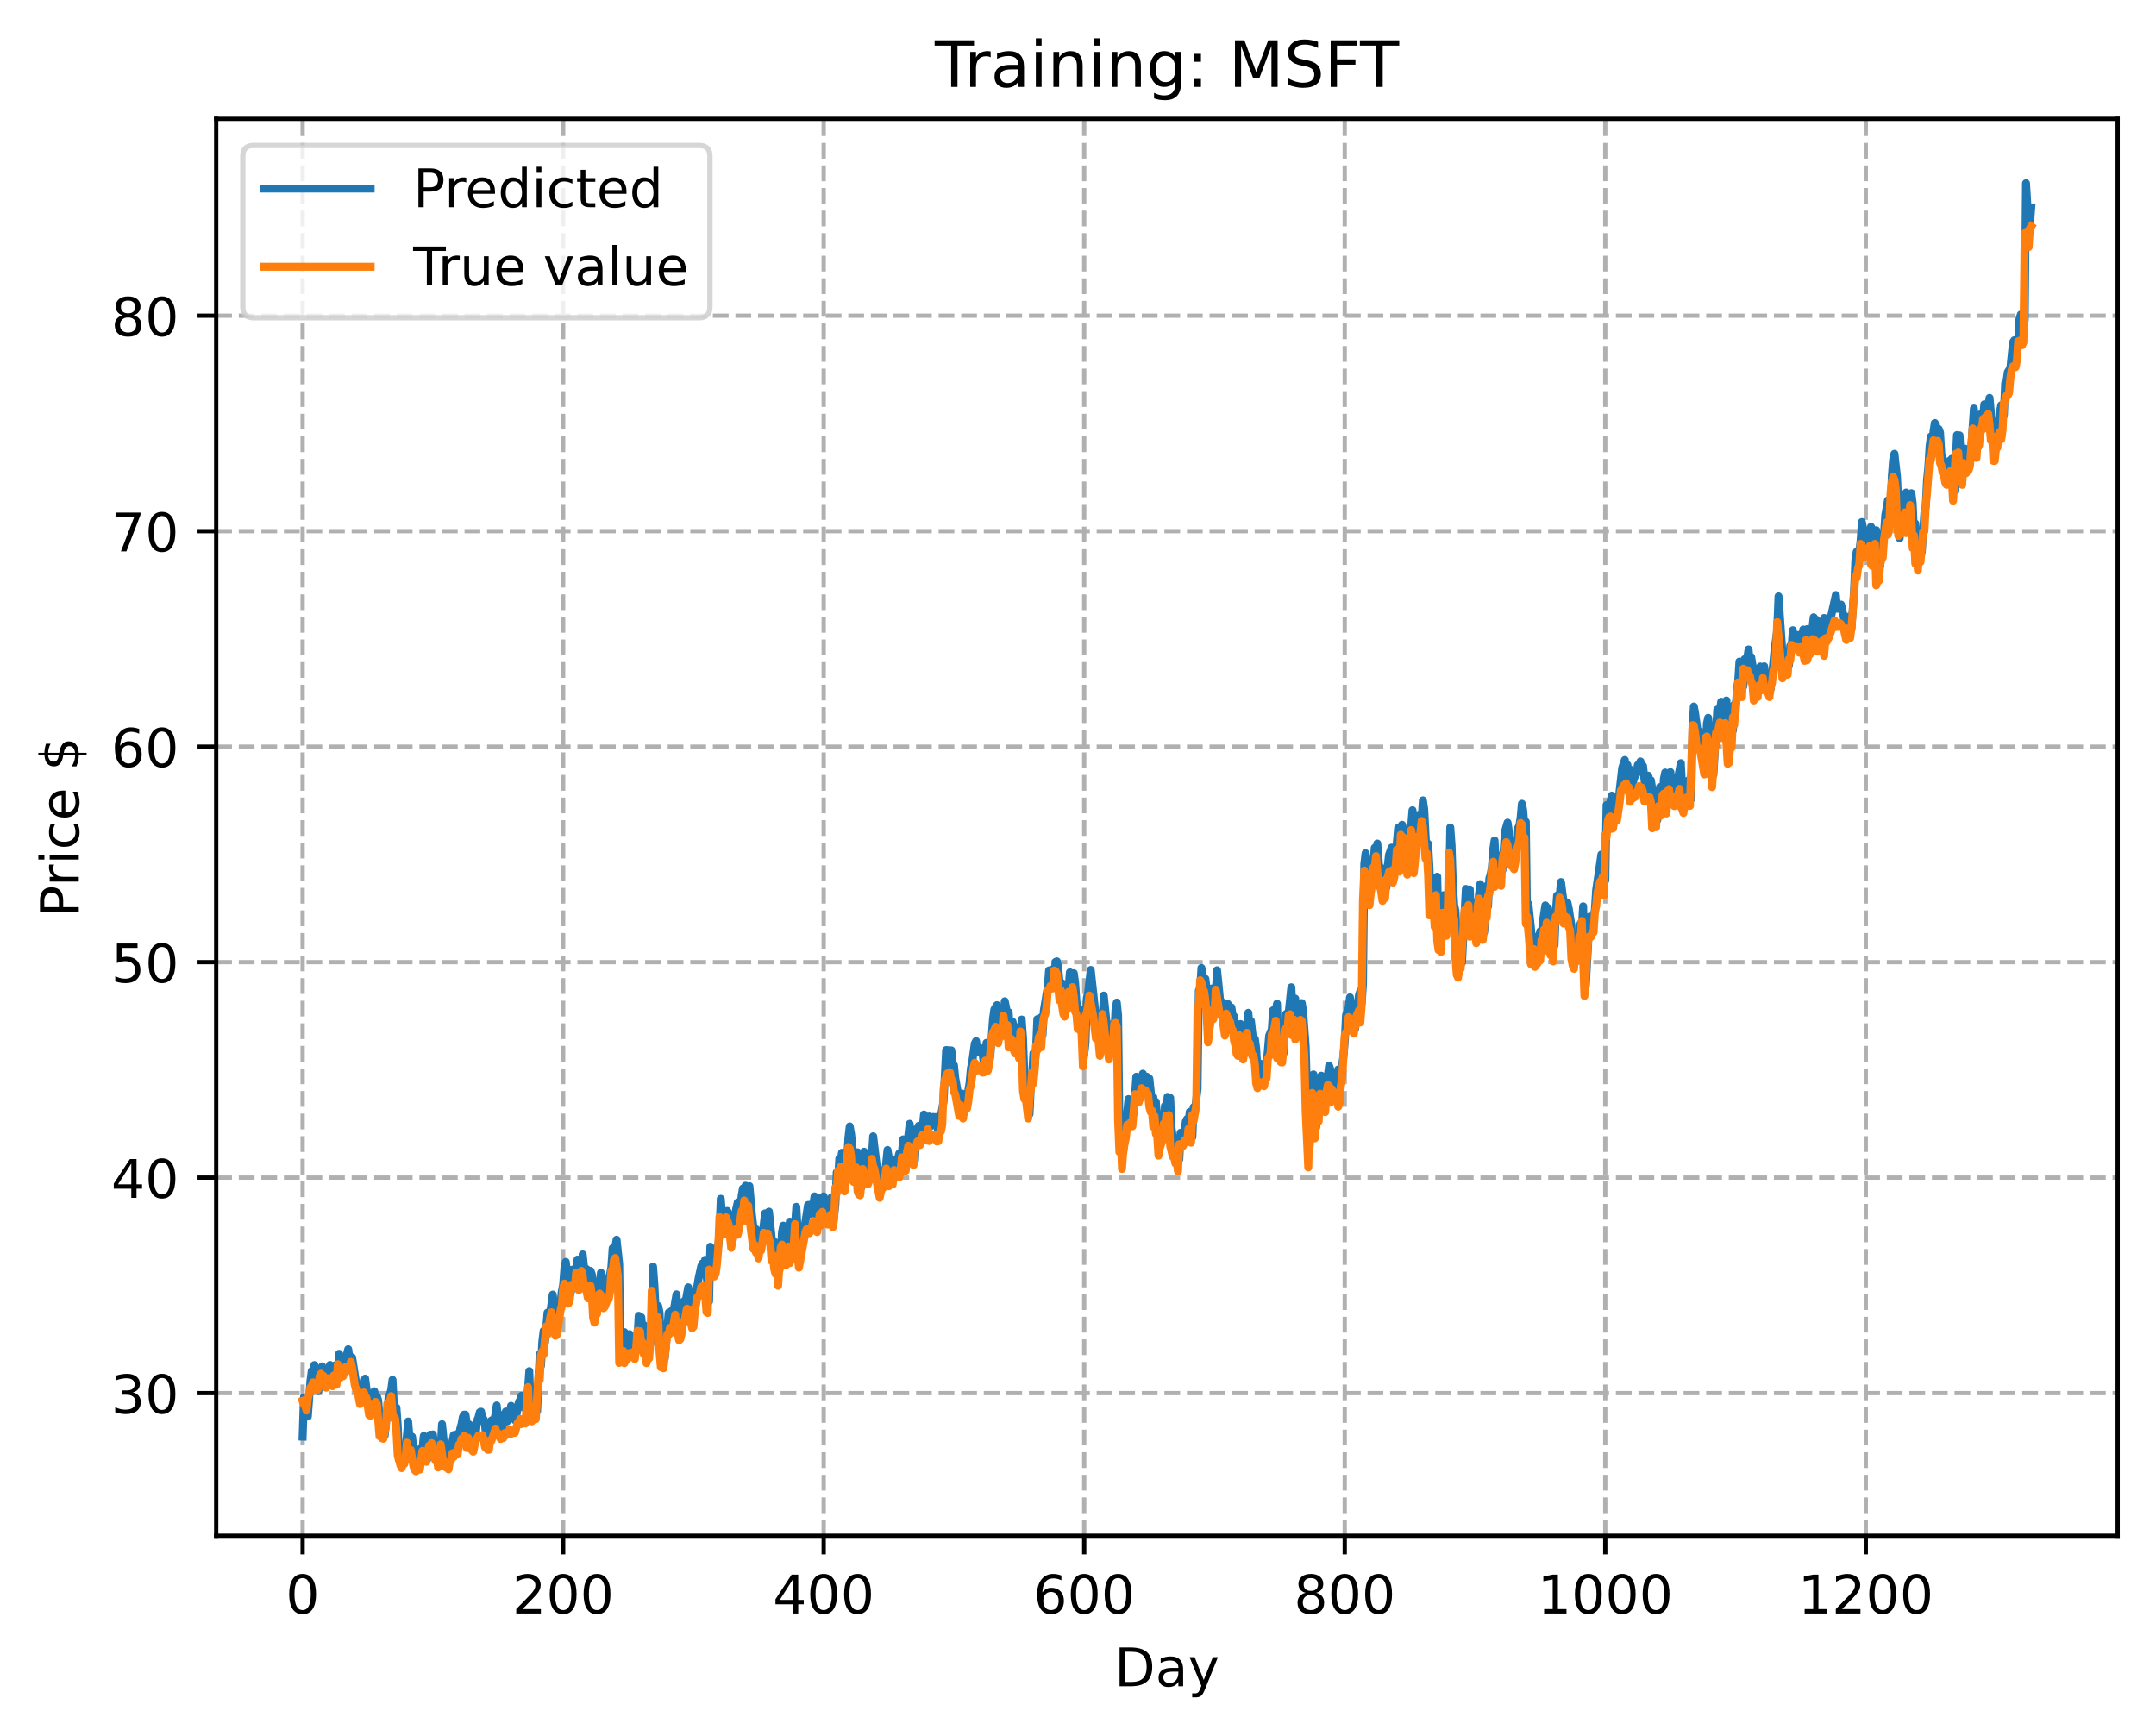 <?xml version="1.0" encoding="utf-8" standalone="no"?>
<!DOCTYPE svg PUBLIC "-//W3C//DTD SVG 1.1//EN"
  "http://www.w3.org/Graphics/SVG/1.1/DTD/svg11.dtd">
<!-- Created with matplotlib (https://matplotlib.org/) -->
<svg height="325.986pt" version="1.1" viewBox="0 0 404.923 325.986" width="404.923pt" xmlns="http://www.w3.org/2000/svg" xmlns:xlink="http://www.w3.org/1999/xlink">
 <defs>
  <style type="text/css">
*{stroke-linecap:butt;stroke-linejoin:round;}
  </style>
 </defs>
 <g id="figure_1">
  <g id="patch_1">
   <path d="M 0 325.986 
L 404.923 325.986 
L 404.923 0 
L 0 0 
z
" style="fill:#ffffff;"/>
  </g>
  <g id="axes_1">
   <g id="patch_2">
    <path d="M 40.603 288.43 
L 397.723 288.43 
L 397.723 22.318 
L 40.603 22.318 
z
" style="fill:#ffffff;"/>
   </g>
   <g id="matplotlib.axis_1">
    <g id="xtick_1">
     <g id="line2d_1">
      <path clip-path="url(#p7bdeca5bab)" d="M 56.836 288.43 
L 56.836 22.318 
" style="fill:none;stroke:#b0b0b0;stroke-dasharray:2.96,1.28;stroke-dashoffset:0;stroke-width:0.8;"/>
     </g>
     <g id="line2d_2">
      <defs>
       <path d="M 0 0 
L 0 3.5 
" id="m5b4c497d4d" style="stroke:#000000;stroke-width:0.8;"/>
      </defs>
      <g>
       <use style="stroke:#000000;stroke-width:0.8;" x="56.836" xlink:href="#m5b4c497d4d" y="288.43"/>
      </g>
     </g>
     <g id="text_1">
      <!-- 0 -->
      <defs>
       <path d="M 31.781 66.406 
Q 24.172 66.406 20.328 58.906 
Q 16.5 51.422 16.5 36.375 
Q 16.5 21.391 20.328 13.891 
Q 24.172 6.391 31.781 6.391 
Q 39.453 6.391 43.281 13.891 
Q 47.125 21.391 47.125 36.375 
Q 47.125 51.422 43.281 58.906 
Q 39.453 66.406 31.781 66.406 
z
M 31.781 74.219 
Q 44.047 74.219 50.516 64.516 
Q 56.984 54.828 56.984 36.375 
Q 56.984 17.969 50.516 8.266 
Q 44.047 -1.422 31.781 -1.422 
Q 19.531 -1.422 13.062 8.266 
Q 6.594 17.969 6.594 36.375 
Q 6.594 54.828 13.062 64.516 
Q 19.531 74.219 31.781 74.219 
z
" id="DejaVuSans-48"/>
      </defs>
      <g transform="translate(53.655 303.029)scale(0.1 -0.1)">
       <use xlink:href="#DejaVuSans-48"/>
      </g>
     </g>
    </g>
    <g id="xtick_2">
     <g id="line2d_3">
      <path clip-path="url(#p7bdeca5bab)" d="M 105.766 288.43 
L 105.766 22.318 
" style="fill:none;stroke:#b0b0b0;stroke-dasharray:2.96,1.28;stroke-dashoffset:0;stroke-width:0.8;"/>
     </g>
     <g id="line2d_4">
      <g>
       <use style="stroke:#000000;stroke-width:0.8;" x="105.766" xlink:href="#m5b4c497d4d" y="288.43"/>
      </g>
     </g>
     <g id="text_2">
      <!-- 200 -->
      <defs>
       <path d="M 19.188 8.297 
L 53.609 8.297 
L 53.609 0 
L 7.328 0 
L 7.328 8.297 
Q 12.938 14.109 22.625 23.891 
Q 32.328 33.688 34.812 36.531 
Q 39.547 41.844 41.422 45.531 
Q 43.312 49.219 43.312 52.781 
Q 43.312 58.594 39.234 62.25 
Q 35.156 65.922 28.609 65.922 
Q 23.969 65.922 18.812 64.312 
Q 13.672 62.703 7.812 59.422 
L 7.812 69.391 
Q 13.766 71.781 18.938 73 
Q 24.125 74.219 28.422 74.219 
Q 39.75 74.219 46.484 68.547 
Q 53.219 62.891 53.219 53.422 
Q 53.219 48.922 51.531 44.891 
Q 49.859 40.875 45.406 35.406 
Q 44.188 33.984 37.641 27.219 
Q 31.109 20.453 19.188 8.297 
z
" id="DejaVuSans-50"/>
      </defs>
      <g transform="translate(96.223 303.029)scale(0.1 -0.1)">
       <use xlink:href="#DejaVuSans-50"/>
       <use x="63.623" xlink:href="#DejaVuSans-48"/>
       <use x="127.246" xlink:href="#DejaVuSans-48"/>
      </g>
     </g>
    </g>
    <g id="xtick_3">
     <g id="line2d_5">
      <path clip-path="url(#p7bdeca5bab)" d="M 154.697 288.43 
L 154.697 22.318 
" style="fill:none;stroke:#b0b0b0;stroke-dasharray:2.96,1.28;stroke-dashoffset:0;stroke-width:0.8;"/>
     </g>
     <g id="line2d_6">
      <g>
       <use style="stroke:#000000;stroke-width:0.8;" x="154.697" xlink:href="#m5b4c497d4d" y="288.43"/>
      </g>
     </g>
     <g id="text_3">
      <!-- 400 -->
      <defs>
       <path d="M 37.797 64.312 
L 12.891 25.391 
L 37.797 25.391 
z
M 35.203 72.906 
L 47.609 72.906 
L 47.609 25.391 
L 58.016 25.391 
L 58.016 17.188 
L 47.609 17.188 
L 47.609 0 
L 37.797 0 
L 37.797 17.188 
L 4.891 17.188 
L 4.891 26.703 
z
" id="DejaVuSans-52"/>
      </defs>
      <g transform="translate(145.153 303.029)scale(0.1 -0.1)">
       <use xlink:href="#DejaVuSans-52"/>
       <use x="63.623" xlink:href="#DejaVuSans-48"/>
       <use x="127.246" xlink:href="#DejaVuSans-48"/>
      </g>
     </g>
    </g>
    <g id="xtick_4">
     <g id="line2d_7">
      <path clip-path="url(#p7bdeca5bab)" d="M 203.628 288.43 
L 203.628 22.318 
" style="fill:none;stroke:#b0b0b0;stroke-dasharray:2.96,1.28;stroke-dashoffset:0;stroke-width:0.8;"/>
     </g>
     <g id="line2d_8">
      <g>
       <use style="stroke:#000000;stroke-width:0.8;" x="203.628" xlink:href="#m5b4c497d4d" y="288.43"/>
      </g>
     </g>
     <g id="text_4">
      <!-- 600 -->
      <defs>
       <path d="M 33.016 40.375 
Q 26.375 40.375 22.484 35.828 
Q 18.609 31.297 18.609 23.391 
Q 18.609 15.531 22.484 10.953 
Q 26.375 6.391 33.016 6.391 
Q 39.656 6.391 43.531 10.953 
Q 47.406 15.531 47.406 23.391 
Q 47.406 31.297 43.531 35.828 
Q 39.656 40.375 33.016 40.375 
z
M 52.594 71.297 
L 52.594 62.312 
Q 48.875 64.062 45.094 64.984 
Q 41.312 65.922 37.594 65.922 
Q 27.828 65.922 22.672 59.328 
Q 17.531 52.734 16.797 39.406 
Q 19.672 43.656 24.016 45.922 
Q 28.375 48.188 33.594 48.188 
Q 44.578 48.188 50.953 41.516 
Q 57.328 34.859 57.328 23.391 
Q 57.328 12.156 50.688 5.359 
Q 44.047 -1.422 33.016 -1.422 
Q 20.359 -1.422 13.672 8.266 
Q 6.984 17.969 6.984 36.375 
Q 6.984 53.656 15.188 63.938 
Q 23.391 74.219 37.203 74.219 
Q 40.922 74.219 44.703 73.484 
Q 48.484 72.75 52.594 71.297 
z
" id="DejaVuSans-54"/>
      </defs>
      <g transform="translate(194.084 303.029)scale(0.1 -0.1)">
       <use xlink:href="#DejaVuSans-54"/>
       <use x="63.623" xlink:href="#DejaVuSans-48"/>
       <use x="127.246" xlink:href="#DejaVuSans-48"/>
      </g>
     </g>
    </g>
    <g id="xtick_5">
     <g id="line2d_9">
      <path clip-path="url(#p7bdeca5bab)" d="M 252.558 288.43 
L 252.558 22.318 
" style="fill:none;stroke:#b0b0b0;stroke-dasharray:2.96,1.28;stroke-dashoffset:0;stroke-width:0.8;"/>
     </g>
     <g id="line2d_10">
      <g>
       <use style="stroke:#000000;stroke-width:0.8;" x="252.558" xlink:href="#m5b4c497d4d" y="288.43"/>
      </g>
     </g>
     <g id="text_5">
      <!-- 800 -->
      <defs>
       <path d="M 31.781 34.625 
Q 24.75 34.625 20.719 30.859 
Q 16.703 27.094 16.703 20.516 
Q 16.703 13.922 20.719 10.156 
Q 24.75 6.391 31.781 6.391 
Q 38.812 6.391 42.859 10.172 
Q 46.922 13.969 46.922 20.516 
Q 46.922 27.094 42.891 30.859 
Q 38.875 34.625 31.781 34.625 
z
M 21.922 38.812 
Q 15.578 40.375 12.031 44.719 
Q 8.5 49.078 8.5 55.328 
Q 8.5 64.062 14.719 69.141 
Q 20.953 74.219 31.781 74.219 
Q 42.672 74.219 48.875 69.141 
Q 55.078 64.062 55.078 55.328 
Q 55.078 49.078 51.531 44.719 
Q 48 40.375 41.703 38.812 
Q 48.828 37.156 52.797 32.312 
Q 56.781 27.484 56.781 20.516 
Q 56.781 9.906 50.312 4.234 
Q 43.844 -1.422 31.781 -1.422 
Q 19.734 -1.422 13.25 4.234 
Q 6.781 9.906 6.781 20.516 
Q 6.781 27.484 10.781 32.312 
Q 14.797 37.156 21.922 38.812 
z
M 18.312 54.391 
Q 18.312 48.734 21.844 45.562 
Q 25.391 42.391 31.781 42.391 
Q 38.141 42.391 41.719 45.562 
Q 45.312 48.734 45.312 54.391 
Q 45.312 60.062 41.719 63.234 
Q 38.141 66.406 31.781 66.406 
Q 25.391 66.406 21.844 63.234 
Q 18.312 60.062 18.312 54.391 
z
" id="DejaVuSans-56"/>
      </defs>
      <g transform="translate(243.015 303.029)scale(0.1 -0.1)">
       <use xlink:href="#DejaVuSans-56"/>
       <use x="63.623" xlink:href="#DejaVuSans-48"/>
       <use x="127.246" xlink:href="#DejaVuSans-48"/>
      </g>
     </g>
    </g>
    <g id="xtick_6">
     <g id="line2d_11">
      <path clip-path="url(#p7bdeca5bab)" d="M 301.489 288.43 
L 301.489 22.318 
" style="fill:none;stroke:#b0b0b0;stroke-dasharray:2.96,1.28;stroke-dashoffset:0;stroke-width:0.8;"/>
     </g>
     <g id="line2d_12">
      <g>
       <use style="stroke:#000000;stroke-width:0.8;" x="301.489" xlink:href="#m5b4c497d4d" y="288.43"/>
      </g>
     </g>
     <g id="text_6">
      <!-- 1000 -->
      <defs>
       <path d="M 12.406 8.297 
L 28.516 8.297 
L 28.516 63.922 
L 10.984 60.406 
L 10.984 69.391 
L 28.422 72.906 
L 38.281 72.906 
L 38.281 8.297 
L 54.391 8.297 
L 54.391 0 
L 12.406 0 
z
" id="DejaVuSans-49"/>
      </defs>
      <g transform="translate(288.764 303.029)scale(0.1 -0.1)">
       <use xlink:href="#DejaVuSans-49"/>
       <use x="63.623" xlink:href="#DejaVuSans-48"/>
       <use x="127.246" xlink:href="#DejaVuSans-48"/>
       <use x="190.869" xlink:href="#DejaVuSans-48"/>
      </g>
     </g>
    </g>
    <g id="xtick_7">
     <g id="line2d_13">
      <path clip-path="url(#p7bdeca5bab)" d="M 350.419 288.43 
L 350.419 22.318 
" style="fill:none;stroke:#b0b0b0;stroke-dasharray:2.96,1.28;stroke-dashoffset:0;stroke-width:0.8;"/>
     </g>
     <g id="line2d_14">
      <g>
       <use style="stroke:#000000;stroke-width:0.8;" x="350.419" xlink:href="#m5b4c497d4d" y="288.43"/>
      </g>
     </g>
     <g id="text_7">
      <!-- 1200 -->
      <g transform="translate(337.694 303.029)scale(0.1 -0.1)">
       <use xlink:href="#DejaVuSans-49"/>
       <use x="63.623" xlink:href="#DejaVuSans-50"/>
       <use x="127.246" xlink:href="#DejaVuSans-48"/>
       <use x="190.869" xlink:href="#DejaVuSans-48"/>
      </g>
     </g>
    </g>
    <g id="text_8">
     <!-- Day -->
     <defs>
      <path d="M 19.672 64.797 
L 19.672 8.109 
L 31.594 8.109 
Q 46.688 8.109 53.688 14.938 
Q 60.688 21.781 60.688 36.531 
Q 60.688 51.172 53.688 57.984 
Q 46.688 64.797 31.594 64.797 
z
M 9.812 72.906 
L 30.078 72.906 
Q 51.266 72.906 61.172 64.094 
Q 71.094 55.281 71.094 36.531 
Q 71.094 17.672 61.125 8.828 
Q 51.172 0 30.078 0 
L 9.812 0 
z
" id="DejaVuSans-68"/>
      <path d="M 34.281 27.484 
Q 23.391 27.484 19.188 25 
Q 14.984 22.516 14.984 16.5 
Q 14.984 11.719 18.141 8.906 
Q 21.297 6.109 26.703 6.109 
Q 34.188 6.109 38.703 11.406 
Q 43.219 16.703 43.219 25.484 
L 43.219 27.484 
z
M 52.203 31.203 
L 52.203 0 
L 43.219 0 
L 43.219 8.297 
Q 40.141 3.328 35.547 0.953 
Q 30.953 -1.422 24.312 -1.422 
Q 15.922 -1.422 10.953 3.297 
Q 6 8.016 6 15.922 
Q 6 25.141 12.172 29.828 
Q 18.359 34.516 30.609 34.516 
L 43.219 34.516 
L 43.219 35.406 
Q 43.219 41.609 39.141 45 
Q 35.062 48.391 27.688 48.391 
Q 23 48.391 18.547 47.266 
Q 14.109 46.141 10.016 43.891 
L 10.016 52.203 
Q 14.938 54.109 19.578 55.047 
Q 24.219 56 28.609 56 
Q 40.484 56 46.344 49.844 
Q 52.203 43.703 52.203 31.203 
z
" id="DejaVuSans-97"/>
      <path d="M 32.172 -5.078 
Q 28.375 -14.844 24.75 -17.812 
Q 21.141 -20.797 15.094 -20.797 
L 7.906 -20.797 
L 7.906 -13.281 
L 13.188 -13.281 
Q 16.891 -13.281 18.938 -11.516 
Q 21 -9.766 23.484 -3.219 
L 25.094 0.875 
L 2.984 54.688 
L 12.5 54.688 
L 29.594 11.922 
L 46.688 54.688 
L 56.203 54.688 
z
" id="DejaVuSans-121"/>
     </defs>
     <g transform="translate(209.29 316.707)scale(0.1 -0.1)">
      <use xlink:href="#DejaVuSans-68"/>
      <use x="77.002" xlink:href="#DejaVuSans-97"/>
      <use x="138.281" xlink:href="#DejaVuSans-121"/>
     </g>
    </g>
   </g>
   <g id="matplotlib.axis_2">
    <g id="ytick_1">
     <g id="line2d_15">
      <path clip-path="url(#p7bdeca5bab)" d="M 40.603 261.643 
L 397.723 261.643 
" style="fill:none;stroke:#b0b0b0;stroke-dasharray:2.96,1.28;stroke-dashoffset:0;stroke-width:0.8;"/>
     </g>
     <g id="line2d_16">
      <defs>
       <path d="M 0 0 
L -3.5 0 
" id="mc1d5142d5a" style="stroke:#000000;stroke-width:0.8;"/>
      </defs>
      <g>
       <use style="stroke:#000000;stroke-width:0.8;" x="40.603" xlink:href="#mc1d5142d5a" y="261.643"/>
      </g>
     </g>
     <g id="text_9">
      <!-- 30 -->
      <defs>
       <path d="M 40.578 39.312 
Q 47.656 37.797 51.625 33 
Q 55.609 28.219 55.609 21.188 
Q 55.609 10.406 48.188 4.484 
Q 40.766 -1.422 27.094 -1.422 
Q 22.516 -1.422 17.656 -0.516 
Q 12.797 0.391 7.625 2.203 
L 7.625 11.719 
Q 11.719 9.328 16.594 8.109 
Q 21.484 6.891 26.812 6.891 
Q 36.078 6.891 40.938 10.547 
Q 45.797 14.203 45.797 21.188 
Q 45.797 27.641 41.281 31.266 
Q 36.766 34.906 28.719 34.906 
L 20.219 34.906 
L 20.219 43.016 
L 29.109 43.016 
Q 36.375 43.016 40.234 45.922 
Q 44.094 48.828 44.094 54.297 
Q 44.094 59.906 40.109 62.906 
Q 36.141 65.922 28.719 65.922 
Q 24.656 65.922 20.016 65.031 
Q 15.375 64.156 9.812 62.312 
L 9.812 71.094 
Q 15.438 72.656 20.344 73.438 
Q 25.25 74.219 29.594 74.219 
Q 40.828 74.219 47.359 69.109 
Q 53.906 64.016 53.906 55.328 
Q 53.906 49.266 50.438 45.094 
Q 46.969 40.922 40.578 39.312 
z
" id="DejaVuSans-51"/>
      </defs>
      <g transform="translate(20.878 265.442)scale(0.1 -0.1)">
       <use xlink:href="#DejaVuSans-51"/>
       <use x="63.623" xlink:href="#DejaVuSans-48"/>
      </g>
     </g>
    </g>
    <g id="ytick_2">
     <g id="line2d_17">
      <path clip-path="url(#p7bdeca5bab)" d="M 40.603 221.173 
L 397.723 221.173 
" style="fill:none;stroke:#b0b0b0;stroke-dasharray:2.96,1.28;stroke-dashoffset:0;stroke-width:0.8;"/>
     </g>
     <g id="line2d_18">
      <g>
       <use style="stroke:#000000;stroke-width:0.8;" x="40.603" xlink:href="#mc1d5142d5a" y="221.173"/>
      </g>
     </g>
     <g id="text_10">
      <!-- 40 -->
      <g transform="translate(20.878 224.972)scale(0.1 -0.1)">
       <use xlink:href="#DejaVuSans-52"/>
       <use x="63.623" xlink:href="#DejaVuSans-48"/>
      </g>
     </g>
    </g>
    <g id="ytick_3">
     <g id="line2d_19">
      <path clip-path="url(#p7bdeca5bab)" d="M 40.603 180.702 
L 397.723 180.702 
" style="fill:none;stroke:#b0b0b0;stroke-dasharray:2.96,1.28;stroke-dashoffset:0;stroke-width:0.8;"/>
     </g>
     <g id="line2d_20">
      <g>
       <use style="stroke:#000000;stroke-width:0.8;" x="40.603" xlink:href="#mc1d5142d5a" y="180.702"/>
      </g>
     </g>
     <g id="text_11">
      <!-- 50 -->
      <defs>
       <path d="M 10.797 72.906 
L 49.516 72.906 
L 49.516 64.594 
L 19.828 64.594 
L 19.828 46.734 
Q 21.969 47.469 24.109 47.828 
Q 26.266 48.188 28.422 48.188 
Q 40.625 48.188 47.75 41.5 
Q 54.891 34.812 54.891 23.391 
Q 54.891 11.625 47.562 5.094 
Q 40.234 -1.422 26.906 -1.422 
Q 22.312 -1.422 17.547 -0.641 
Q 12.797 0.141 7.719 1.703 
L 7.719 11.625 
Q 12.109 9.234 16.797 8.062 
Q 21.484 6.891 26.703 6.891 
Q 35.156 6.891 40.078 11.328 
Q 45.016 15.766 45.016 23.391 
Q 45.016 31 40.078 35.438 
Q 35.156 39.891 26.703 39.891 
Q 22.75 39.891 18.812 39.016 
Q 14.891 38.141 10.797 36.281 
z
" id="DejaVuSans-53"/>
      </defs>
      <g transform="translate(20.878 184.501)scale(0.1 -0.1)">
       <use xlink:href="#DejaVuSans-53"/>
       <use x="63.623" xlink:href="#DejaVuSans-48"/>
      </g>
     </g>
    </g>
    <g id="ytick_4">
     <g id="line2d_21">
      <path clip-path="url(#p7bdeca5bab)" d="M 40.603 140.231 
L 397.723 140.231 
" style="fill:none;stroke:#b0b0b0;stroke-dasharray:2.96,1.28;stroke-dashoffset:0;stroke-width:0.8;"/>
     </g>
     <g id="line2d_22">
      <g>
       <use style="stroke:#000000;stroke-width:0.8;" x="40.603" xlink:href="#mc1d5142d5a" y="140.231"/>
      </g>
     </g>
     <g id="text_12">
      <!-- 60 -->
      <g transform="translate(20.878 144.031)scale(0.1 -0.1)">
       <use xlink:href="#DejaVuSans-54"/>
       <use x="63.623" xlink:href="#DejaVuSans-48"/>
      </g>
     </g>
    </g>
    <g id="ytick_5">
     <g id="line2d_23">
      <path clip-path="url(#p7bdeca5bab)" d="M 40.603 99.761 
L 397.723 99.761 
" style="fill:none;stroke:#b0b0b0;stroke-dasharray:2.96,1.28;stroke-dashoffset:0;stroke-width:0.8;"/>
     </g>
     <g id="line2d_24">
      <g>
       <use style="stroke:#000000;stroke-width:0.8;" x="40.603" xlink:href="#mc1d5142d5a" y="99.761"/>
      </g>
     </g>
     <g id="text_13">
      <!-- 70 -->
      <defs>
       <path d="M 8.203 72.906 
L 55.078 72.906 
L 55.078 68.703 
L 28.609 0 
L 18.312 0 
L 43.219 64.594 
L 8.203 64.594 
z
" id="DejaVuSans-55"/>
      </defs>
      <g transform="translate(20.878 103.56)scale(0.1 -0.1)">
       <use xlink:href="#DejaVuSans-55"/>
       <use x="63.623" xlink:href="#DejaVuSans-48"/>
      </g>
     </g>
    </g>
    <g id="ytick_6">
     <g id="line2d_25">
      <path clip-path="url(#p7bdeca5bab)" d="M 40.603 59.29 
L 397.723 59.29 
" style="fill:none;stroke:#b0b0b0;stroke-dasharray:2.96,1.28;stroke-dashoffset:0;stroke-width:0.8;"/>
     </g>
     <g id="line2d_26">
      <g>
       <use style="stroke:#000000;stroke-width:0.8;" x="40.603" xlink:href="#mc1d5142d5a" y="59.29"/>
      </g>
     </g>
     <g id="text_14">
      <!-- 80 -->
      <g transform="translate(20.878 63.089)scale(0.1 -0.1)">
       <use xlink:href="#DejaVuSans-56"/>
       <use x="63.623" xlink:href="#DejaVuSans-48"/>
      </g>
     </g>
    </g>
    <g id="text_15">
     <!-- Price $ -->
     <defs>
      <path d="M 19.672 64.797 
L 19.672 37.406 
L 32.078 37.406 
Q 38.969 37.406 42.719 40.969 
Q 46.484 44.531 46.484 51.125 
Q 46.484 57.672 42.719 61.234 
Q 38.969 64.797 32.078 64.797 
z
M 9.812 72.906 
L 32.078 72.906 
Q 44.344 72.906 50.609 67.359 
Q 56.891 61.812 56.891 51.125 
Q 56.891 40.328 50.609 34.812 
Q 44.344 29.297 32.078 29.297 
L 19.672 29.297 
L 19.672 0 
L 9.812 0 
z
" id="DejaVuSans-80"/>
      <path d="M 41.109 46.297 
Q 39.594 47.172 37.812 47.578 
Q 36.031 48 33.891 48 
Q 26.266 48 22.188 43.047 
Q 18.109 38.094 18.109 28.812 
L 18.109 0 
L 9.078 0 
L 9.078 54.688 
L 18.109 54.688 
L 18.109 46.188 
Q 20.953 51.172 25.484 53.578 
Q 30.031 56 36.531 56 
Q 37.453 56 38.578 55.875 
Q 39.703 55.766 41.062 55.516 
z
" id="DejaVuSans-114"/>
      <path d="M 9.422 54.688 
L 18.406 54.688 
L 18.406 0 
L 9.422 0 
z
M 9.422 75.984 
L 18.406 75.984 
L 18.406 64.594 
L 9.422 64.594 
z
" id="DejaVuSans-105"/>
      <path d="M 48.781 52.594 
L 48.781 44.188 
Q 44.969 46.297 41.141 47.344 
Q 37.312 48.391 33.406 48.391 
Q 24.656 48.391 19.812 42.844 
Q 14.984 37.312 14.984 27.297 
Q 14.984 17.281 19.812 11.734 
Q 24.656 6.203 33.406 6.203 
Q 37.312 6.203 41.141 7.25 
Q 44.969 8.297 48.781 10.406 
L 48.781 2.094 
Q 45.016 0.344 40.984 -0.531 
Q 36.969 -1.422 32.422 -1.422 
Q 20.062 -1.422 12.781 6.344 
Q 5.516 14.109 5.516 27.297 
Q 5.516 40.672 12.859 48.328 
Q 20.219 56 33.016 56 
Q 37.156 56 41.109 55.141 
Q 45.062 54.297 48.781 52.594 
z
" id="DejaVuSans-99"/>
      <path d="M 56.203 29.594 
L 56.203 25.203 
L 14.891 25.203 
Q 15.484 15.922 20.484 11.062 
Q 25.484 6.203 34.422 6.203 
Q 39.594 6.203 44.453 7.469 
Q 49.312 8.734 54.109 11.281 
L 54.109 2.781 
Q 49.266 0.734 44.188 -0.344 
Q 39.109 -1.422 33.891 -1.422 
Q 20.797 -1.422 13.156 6.188 
Q 5.516 13.812 5.516 26.812 
Q 5.516 40.234 12.766 48.109 
Q 20.016 56 32.328 56 
Q 43.359 56 49.781 48.891 
Q 56.203 41.797 56.203 29.594 
z
M 47.219 32.234 
Q 47.125 39.594 43.094 43.984 
Q 39.062 48.391 32.422 48.391 
Q 24.906 48.391 20.391 44.141 
Q 15.875 39.891 15.188 32.172 
z
" id="DejaVuSans-101"/>
      <path id="DejaVuSans-32"/>
      <path d="M 33.797 -14.703 
L 28.906 -14.703 
L 28.859 0 
Q 23.734 0.094 18.609 1.188 
Q 13.484 2.297 8.297 4.5 
L 8.297 13.281 
Q 13.281 10.156 18.375 8.562 
Q 23.484 6.984 28.906 6.938 
L 28.906 29.203 
Q 18.109 30.953 13.203 35.156 
Q 8.297 39.359 8.297 46.688 
Q 8.297 54.641 13.625 59.219 
Q 18.953 63.812 28.906 64.5 
L 28.906 75.984 
L 33.797 75.984 
L 33.797 64.656 
Q 38.328 64.453 42.578 63.688 
Q 46.828 62.938 50.875 61.625 
L 50.875 53.078 
Q 46.828 55.125 42.547 56.25 
Q 38.281 57.375 33.797 57.562 
L 33.797 36.719 
Q 44.875 35.016 50.094 30.609 
Q 55.328 26.219 55.328 18.609 
Q 55.328 10.359 49.781 5.594 
Q 44.234 0.828 33.797 0.094 
z
M 28.906 37.594 
L 28.906 57.625 
Q 23.25 56.984 20.266 54.391 
Q 17.281 51.812 17.281 47.516 
Q 17.281 43.312 20.031 40.969 
Q 22.797 38.625 28.906 37.594 
z
M 33.797 28.219 
L 33.797 7.078 
Q 39.984 7.906 43.141 10.594 
Q 46.297 13.281 46.297 17.672 
Q 46.297 21.969 43.281 24.5 
Q 40.281 27.047 33.797 28.219 
z
" id="DejaVuSans-36"/>
     </defs>
     <g transform="translate(14.798 172.342)rotate(-90)scale(0.1 -0.1)">
      <use xlink:href="#DejaVuSans-80"/>
      <use x="58.553" xlink:href="#DejaVuSans-114"/>
      <use x="99.666" xlink:href="#DejaVuSans-105"/>
      <use x="127.449" xlink:href="#DejaVuSans-99"/>
      <use x="182.43" xlink:href="#DejaVuSans-101"/>
      <use x="243.953" xlink:href="#DejaVuSans-32"/>
      <use x="275.74" xlink:href="#DejaVuSans-36"/>
     </g>
    </g>
   </g>
   <g id="line2d_27">
    <path clip-path="url(#p7bdeca5bab)" d="M 56.836 269.816 
L 57.081 262.446 
L 57.325 263.02 
L 57.814 266.036 
L 58.304 259.362 
L 58.548 257.492 
L 58.793 258.267 
L 59.038 256.379 
L 59.282 257.388 
L 59.772 261.269 
L 60.016 260.276 
L 60.261 257.187 
L 60.506 256.617 
L 60.75 258.695 
L 60.995 257.12 
L 61.484 260.378 
L 61.974 256.356 
L 62.218 258.287 
L 62.463 257.266 
L 62.708 258.838 
L 62.952 256.416 
L 63.197 258.966 
L 63.441 258.156 
L 63.686 254.262 
L 63.931 256.95 
L 64.175 258.377 
L 64.42 256.915 
L 64.665 257.338 
L 64.909 256.134 
L 65.154 254.324 
L 65.399 253.406 
L 65.888 256.777 
L 66.133 254.943 
L 67.111 261.23 
L 67.356 260.087 
L 67.845 262.709 
L 68.335 259.891 
L 68.579 258.924 
L 69.069 262.696 
L 69.558 265.575 
L 69.802 265.664 
L 70.047 264.183 
L 70.292 261.311 
L 70.536 262.88 
L 70.781 262.245 
L 71.026 263.003 
L 71.515 269.584 
L 71.76 268.298 
L 72.004 269.262 
L 72.249 269.603 
L 72.494 267.137 
L 72.738 265.812 
L 72.983 262.338 
L 73.228 261.881 
L 73.472 261.042 
L 73.717 259.154 
L 73.962 263.665 
L 74.206 265.066 
L 74.451 264.37 
L 74.696 267.725 
L 74.94 274.107 
L 75.185 274.025 
L 75.429 274.094 
L 75.674 273.966 
L 75.919 271.569 
L 76.163 272.608 
L 76.653 266.976 
L 76.897 269.882 
L 77.142 271.354 
L 77.387 269.831 
L 77.876 274.54 
L 78.121 275.904 
L 78.365 275.973 
L 78.61 273.459 
L 78.855 272.155 
L 79.099 274.554 
L 79.589 269.687 
L 79.833 270.611 
L 80.323 273.934 
L 80.812 269.453 
L 81.056 271.22 
L 81.301 269.407 
L 81.79 273.041 
L 82.035 273.564 
L 82.28 271.866 
L 82.524 273.591 
L 82.769 272.114 
L 83.014 267.478 
L 83.503 272.403 
L 83.992 274.055 
L 84.237 272.493 
L 84.482 274.006 
L 84.726 271.933 
L 85.216 269.52 
L 85.46 271.003 
L 85.705 269.537 
L 85.95 269.273 
L 86.194 270.588 
L 86.439 268.331 
L 86.684 267.48 
L 86.928 266.111 
L 87.173 265.683 
L 87.417 265.697 
L 87.662 267.276 
L 87.907 269.618 
L 88.151 267.544 
L 88.396 269.498 
L 88.641 268.716 
L 88.885 270.281 
L 89.13 271.056 
L 89.619 266.789 
L 89.864 266.185 
L 90.109 265.23 
L 90.353 265.132 
L 90.598 266.597 
L 90.843 266.548 
L 91.087 267.517 
L 91.332 270.17 
L 91.577 268.233 
L 91.821 269.515 
L 92.066 268.903 
L 92.311 266.77 
L 92.555 267.785 
L 93.044 265.704 
L 93.289 263.965 
L 93.534 266.552 
L 93.778 265.637 
L 94.268 268.344 
L 94.757 266.512 
L 95.002 265.102 
L 95.246 266.963 
L 95.736 265.481 
L 95.98 264.036 
L 96.225 266.394 
L 96.47 265.38 
L 96.714 266.731 
L 96.959 265.906 
L 97.448 263.31 
L 97.693 262.942 
L 97.938 262.153 
L 98.182 264.18 
L 98.427 264.391 
L 98.672 263.804 
L 98.916 264.63 
L 99.405 257.519 
L 99.65 264.378 
L 99.895 264.616 
L 100.139 265.786 
L 100.384 263.43 
L 100.629 264.656 
L 100.873 265.043 
L 101.363 254.355 
L 101.607 256.484 
L 101.852 252.001 
L 102.097 249.961 
L 102.341 252.124 
L 102.831 246.528 
L 103.075 248.52 
L 103.809 243.142 
L 104.543 249.464 
L 104.788 248.965 
L 105.522 242.474 
L 105.766 241.331 
L 106.011 238.109 
L 106.256 237.002 
L 106.745 240.97 
L 106.99 243.43 
L 107.234 242.598 
L 107.479 238.47 
L 107.724 239.967 
L 107.968 238.26 
L 108.213 239.462 
L 108.458 236.571 
L 108.702 239.866 
L 108.947 240.732 
L 109.192 239.497 
L 109.436 235.595 
L 109.926 240.233 
L 110.17 238.345 
L 110.66 242.016 
L 110.904 238.688 
L 111.149 239.329 
L 111.393 241.175 
L 111.638 245.598 
L 111.883 246.607 
L 112.127 244.752 
L 112.372 244.289 
L 112.861 239.041 
L 113.106 240.916 
L 113.351 241.563 
L 113.595 243.886 
L 113.84 243.144 
L 114.329 240.101 
L 114.574 239.275 
L 114.819 238.013 
L 115.063 234.437 
L 115.308 235.779 
L 115.797 232.835 
L 116.287 237.357 
L 116.531 254.62 
L 116.776 252.333 
L 117.02 252.328 
L 117.265 250.192 
L 117.51 253.674 
L 117.754 251.997 
L 117.999 253.228 
L 118.244 250.575 
L 118.733 252.651 
L 118.978 251.479 
L 119.467 253.809 
L 119.712 251.488 
L 119.956 247.125 
L 120.201 248.449 
L 120.446 247.404 
L 120.69 250.35 
L 120.935 248.873 
L 121.18 252.504 
L 121.424 251.14 
L 121.669 253.025 
L 121.914 251.636 
L 122.158 252.417 
L 122.403 248.794 
L 122.648 237.878 
L 122.892 241.165 
L 123.137 245.966 
L 123.381 247.58 
L 123.626 245.289 
L 123.871 246.513 
L 124.115 253.607 
L 124.36 255.67 
L 124.605 254.913 
L 124.849 255.12 
L 125.583 246.534 
L 125.828 248.102 
L 126.073 246.247 
L 126.317 247.356 
L 127.051 243.094 
L 127.296 247.493 
L 127.785 250.224 
L 128.03 248.954 
L 128.519 244.344 
L 128.764 244.444 
L 129.253 241.779 
L 129.498 243.132 
L 129.742 242.888 
L 130.232 247.451 
L 130.476 246.269 
L 130.721 242.98 
L 131.21 240.073 
L 131.7 237.803 
L 131.944 237.277 
L 132.189 237.479 
L 132.434 236.613 
L 133.168 244.424 
L 133.412 234.156 
L 133.657 237.006 
L 133.902 237.924 
L 134.146 236.47 
L 134.391 237.693 
L 134.88 234.06 
L 135.125 231.627 
L 135.369 225.153 
L 135.614 228.318 
L 135.859 227.388 
L 136.348 230.439 
L 136.593 227.438 
L 137.082 228.805 
L 137.571 233.175 
L 138.061 227.989 
L 138.55 225.84 
L 138.795 228.462 
L 139.039 227.254 
L 139.284 224.619 
L 139.529 223.214 
L 139.773 225.13 
L 140.018 222.692 
L 140.263 227.198 
L 140.752 222.779 
L 141.241 228.336 
L 141.73 232.399 
L 141.975 230.866 
L 142.22 232.625 
L 142.464 232.667 
L 142.709 233.827 
L 142.954 231.152 
L 143.198 232.072 
L 143.688 227.889 
L 143.932 229.197 
L 144.177 228.947 
L 144.422 227.564 
L 145.156 234.738 
L 145.4 233.18 
L 145.645 236.271 
L 145.89 237.379 
L 146.134 234.408 
L 146.379 238.589 
L 146.624 235.838 
L 146.868 231.417 
L 147.113 230.197 
L 147.357 233.03 
L 147.602 233.807 
L 147.847 235.701 
L 148.091 234.549 
L 148.336 229.445 
L 148.581 233.434 
L 148.825 232.825 
L 149.315 230.022 
L 149.559 226.664 
L 149.804 231.167 
L 150.049 232.486 
L 150.293 235.727 
L 151.761 226.315 
L 152.006 226.292 
L 152.251 227.995 
L 152.495 227.702 
L 152.984 224.707 
L 153.229 227.343 
L 153.718 230.121 
L 154.208 224.935 
L 154.452 227.923 
L 154.697 224.697 
L 154.942 226.921 
L 155.186 225.607 
L 155.676 227.859 
L 156.165 224.899 
L 156.654 228.462 
L 156.899 226.105 
L 157.144 220.191 
L 157.388 221.687 
L 157.633 217.621 
L 157.878 218.076 
L 158.122 216.512 
L 158.367 217.567 
L 158.856 221.709 
L 159.345 213.646 
L 159.59 211.558 
L 159.835 212.956 
L 160.079 215.211 
L 160.324 219.327 
L 160.569 220.148 
L 160.813 219.907 
L 161.058 216.422 
L 161.303 220.934 
L 161.792 222.979 
L 162.281 216.309 
L 162.526 219.116 
L 162.771 219.579 
L 163.015 218.494 
L 163.26 220.072 
L 163.505 219.051 
L 163.749 217.133 
L 163.994 213.413 
L 164.728 219.552 
L 164.972 220.653 
L 165.462 223.838 
L 165.951 219.736 
L 166.196 220.724 
L 166.685 215.986 
L 166.93 217.456 
L 167.174 220.388 
L 167.419 219.389 
L 167.908 220.977 
L 168.153 217.732 
L 168.398 218.816 
L 168.887 216.637 
L 169.132 218.307 
L 169.376 216.691 
L 169.621 213.996 
L 169.866 214.995 
L 170.11 217.747 
L 170.355 217.447 
L 170.6 213.184 
L 170.844 211.073 
L 171.333 214.986 
L 171.823 217.932 
L 172.067 213.74 
L 172.312 211.93 
L 172.557 211.447 
L 173.046 213.207 
L 173.291 211.777 
L 173.535 209.323 
L 173.78 211.504 
L 174.025 210.009 
L 174.269 211.959 
L 174.514 209.704 
L 174.759 211.566 
L 175.003 210.248 
L 175.248 209.784 
L 175.493 211.188 
L 175.737 209.806 
L 175.982 211.531 
L 176.227 212.323 
L 176.471 212.333 
L 176.716 209.538 
L 177.205 206.933 
L 177.694 197.217 
L 178.184 197.265 
L 178.428 198.447 
L 178.673 197.278 
L 178.918 200.162 
L 179.162 200.062 
L 179.407 202.461 
L 180.386 208.132 
L 180.63 205.382 
L 180.875 206.74 
L 181.12 208.964 
L 181.364 205.813 
L 181.609 206.301 
L 182.098 203.406 
L 182.343 200.691 
L 182.588 199.484 
L 183.077 195.986 
L 183.321 195.527 
L 183.566 197.66 
L 183.811 196.962 
L 184.055 197.63 
L 184.3 196.902 
L 184.545 197.992 
L 184.789 199.733 
L 185.034 198.998 
L 185.279 195.869 
L 185.768 199.841 
L 186.013 198.042 
L 186.502 191.303 
L 186.747 189.602 
L 187.236 188.779 
L 187.725 193.55 
L 187.97 191.301 
L 188.215 193.123 
L 188.459 191.35 
L 188.704 188.051 
L 188.948 189.203 
L 189.193 192.307 
L 189.438 190.1 
L 189.682 194.083 
L 189.927 192.197 
L 190.172 191.888 
L 190.906 196.09 
L 191.395 192.845 
L 191.64 196.098 
L 191.884 191.483 
L 192.129 194.869 
L 192.374 201.515 
L 192.618 203.876 
L 192.863 202.814 
L 193.352 209.248 
L 193.597 204.04 
L 193.842 202.151 
L 194.086 197.852 
L 194.331 200.188 
L 194.575 197.154 
L 194.82 191.42 
L 195.065 194.294 
L 195.554 191.039 
L 195.799 194.392 
L 196.043 189.799 
L 196.533 186.825 
L 196.777 185.467 
L 197.022 182.258 
L 197.267 183.261 
L 197.511 182.125 
L 198.001 184.41 
L 198.245 180.654 
L 198.49 180.549 
L 198.735 181.754 
L 199.224 186.702 
L 199.469 184.653 
L 199.958 188.767 
L 200.203 189.124 
L 200.692 185.644 
L 200.936 182.615 
L 201.181 183.808 
L 201.426 186.192 
L 201.67 182.781 
L 201.915 184.536 
L 202.16 188.026 
L 202.649 191.774 
L 202.894 189.614 
L 203.383 191.807 
L 203.628 198.031 
L 203.872 195.784 
L 204.117 187.471 
L 204.362 186.415 
L 204.851 182.169 
L 206.074 193.4 
L 206.319 190.966 
L 206.808 195.912 
L 207.053 193.232 
L 207.297 186.982 
L 207.787 191.768 
L 208.031 192.702 
L 208.276 195.717 
L 208.521 197.001 
L 209.01 192.325 
L 209.255 195.184 
L 209.499 189.723 
L 209.744 188.297 
L 209.989 190.671 
L 210.233 210.669 
L 210.478 213.764 
L 210.723 210.754 
L 210.967 216.461 
L 211.457 210.547 
L 211.701 208.954 
L 211.946 206.43 
L 212.435 209.204 
L 212.68 207.813 
L 212.924 209.153 
L 213.414 202.224 
L 213.658 204.077 
L 214.148 206.282 
L 214.637 201.652 
L 214.882 202.405 
L 215.126 203.557 
L 215.371 202.213 
L 215.616 203.233 
L 215.86 202.578 
L 216.35 207.071 
L 216.594 206.024 
L 216.839 209.053 
L 217.084 206.946 
L 217.328 210.338 
L 217.573 210.993 
L 217.818 215.163 
L 218.062 213.706 
L 218.307 211.399 
L 218.551 210.709 
L 218.796 207.695 
L 219.041 208.993 
L 219.285 206.014 
L 219.53 206.773 
L 219.775 206.209 
L 220.019 211.757 
L 220.509 215.484 
L 220.753 215.507 
L 220.998 217.355 
L 221.243 216.014 
L 221.487 217.723 
L 221.732 212.759 
L 221.977 212.702 
L 222.221 213.815 
L 222.466 212.637 
L 222.711 210.599 
L 222.955 210.161 
L 223.2 211.412 
L 223.445 208.831 
L 223.689 210.308 
L 223.934 213.569 
L 224.179 207.945 
L 224.423 208.594 
L 224.912 204.483 
L 225.157 186.046 
L 225.402 185.66 
L 225.646 181.803 
L 226.136 184.413 
L 226.38 183.833 
L 226.625 185.772 
L 226.87 188.881 
L 227.114 193.455 
L 227.359 191.318 
L 227.604 185.656 
L 228.093 190.231 
L 228.582 182.225 
L 229.316 189.569 
L 229.561 188.244 
L 229.806 189.375 
L 230.295 193.234 
L 230.539 188.509 
L 230.784 188.772 
L 231.029 191.586 
L 231.273 189.208 
L 231.518 190.886 
L 231.763 190.89 
L 232.252 194.811 
L 232.741 196.733 
L 232.986 192.335 
L 233.231 192.969 
L 233.72 197.972 
L 234.454 190.219 
L 234.699 193.246 
L 234.943 191.755 
L 235.433 196.066 
L 235.677 195.102 
L 235.922 196.939 
L 236.167 200.904 
L 236.411 202.124 
L 236.656 199.751 
L 237.145 202.142 
L 237.39 203.217 
L 237.634 202.662 
L 238.368 194.497 
L 238.858 193.328 
L 239.102 189.745 
L 239.347 191.38 
L 239.836 188.509 
L 240.081 196.389 
L 240.326 193.899 
L 240.57 194.744 
L 240.815 197.239 
L 241.06 197.839 
L 241.549 190.429 
L 241.794 191.243 
L 242.038 190.123 
L 242.527 185.422 
L 242.772 190.261 
L 243.017 190.385 
L 243.261 187.555 
L 243.506 192.593 
L 243.751 191.259 
L 243.995 191.268 
L 244.485 188.396 
L 244.729 189.859 
L 245.219 196.561 
L 245.708 213.976 
L 245.953 215.489 
L 246.442 201.967 
L 246.687 201.791 
L 246.931 204.486 
L 247.176 211.779 
L 247.421 205.349 
L 247.665 203.115 
L 247.91 208.131 
L 248.155 202.032 
L 248.399 205.124 
L 248.888 203.438 
L 249.133 205.921 
L 249.378 202.003 
L 249.622 200.157 
L 249.867 200.907 
L 250.112 205.236 
L 250.356 202.114 
L 250.601 204.104 
L 250.846 204.201 
L 251.09 203.387 
L 251.335 200.871 
L 251.58 204.352 
L 251.824 203.617 
L 252.069 200.015 
L 252.314 198.348 
L 252.558 195.736 
L 252.803 190.657 
L 253.292 189.306 
L 253.537 187.314 
L 254.271 192.43 
L 254.515 193.21 
L 255.249 186.833 
L 255.494 186.11 
L 255.739 188.43 
L 255.983 184.739 
L 256.228 162.275 
L 256.473 160.248 
L 256.717 163.497 
L 256.962 162.555 
L 257.451 167.584 
L 258.185 159.237 
L 258.43 160.38 
L 258.675 158.429 
L 259.164 164.728 
L 259.409 163.007 
L 259.653 164.704 
L 259.898 167.545 
L 260.143 163.231 
L 260.387 166.68 
L 260.632 162.675 
L 260.876 160.533 
L 261.366 159.194 
L 261.61 159.221 
L 261.855 162.113 
L 262.1 161.019 
L 262.589 155.481 
L 262.834 156.238 
L 263.078 160.255 
L 263.323 154.905 
L 263.812 156.653 
L 264.057 159.521 
L 264.302 156.62 
L 264.546 161.722 
L 265.036 155.186 
L 265.28 152.172 
L 265.525 154.061 
L 265.77 160.223 
L 266.259 155.514 
L 266.503 153.024 
L 266.748 154.609 
L 266.993 154.022 
L 267.237 150.319 
L 267.482 151.986 
L 267.971 161.446 
L 268.216 158.476 
L 268.461 162.773 
L 268.705 170.211 
L 268.95 167.592 
L 269.195 168.774 
L 269.439 166.058 
L 269.684 169.441 
L 269.929 164.653 
L 270.173 174.777 
L 270.418 175.687 
L 270.663 175.207 
L 270.907 175.497 
L 271.152 168.13 
L 271.397 170.79 
L 271.641 168.863 
L 271.886 172.872 
L 272.131 169.021 
L 272.375 155.409 
L 272.62 158.755 
L 272.864 166.199 
L 273.109 169.927 
L 273.354 171.108 
L 273.843 182.392 
L 274.088 182.391 
L 274.332 178.547 
L 274.577 180.776 
L 275.311 166.952 
L 275.556 168.418 
L 275.8 171.098 
L 276.045 167.051 
L 276.29 173.008 
L 276.534 172.996 
L 276.779 169.447 
L 277.024 171.835 
L 277.268 171.645 
L 277.513 173.945 
L 277.758 168.188 
L 278.002 166.059 
L 278.736 175.107 
L 278.981 172.199 
L 279.225 166.399 
L 279.47 170.21 
L 279.715 164.967 
L 279.959 164.252 
L 280.204 162.827 
L 280.449 159.563 
L 280.693 157.844 
L 280.938 162.403 
L 281.183 161.78 
L 281.427 160.734 
L 281.672 161.828 
L 281.917 160.631 
L 282.161 163.468 
L 282.651 156.161 
L 283.14 154.501 
L 283.385 156.151 
L 283.629 159.854 
L 283.874 157.933 
L 284.118 160.575 
L 284.363 160.66 
L 284.608 161.173 
L 284.852 159.72 
L 285.097 155.541 
L 285.342 155.059 
L 285.586 153.692 
L 285.831 150.954 
L 286.076 152.209 
L 286.32 155.524 
L 286.565 154.326 
L 286.81 173.712 
L 287.054 169.781 
L 287.544 174.494 
L 287.788 178.779 
L 288.033 179.646 
L 288.278 175.946 
L 288.522 179.187 
L 289.012 176.606 
L 289.256 174.936 
L 289.501 176.723 
L 289.746 173.211 
L 290.235 170.042 
L 290.479 172.521 
L 290.724 170.518 
L 290.969 175.509 
L 291.213 174.141 
L 291.458 177.16 
L 291.703 174.738 
L 291.947 177.546 
L 292.192 171.476 
L 292.437 168.201 
L 292.681 170.836 
L 293.171 165.659 
L 293.66 169.466 
L 293.905 171.986 
L 294.149 169.447 
L 294.394 169.543 
L 294.639 170.688 
L 295.128 173.827 
L 295.373 180.641 
L 295.617 180.987 
L 295.862 180.723 
L 296.106 177.333 
L 296.351 178.343 
L 296.596 178.033 
L 296.84 173.449 
L 297.085 174.323 
L 297.33 170.218 
L 297.574 180.365 
L 297.819 185.245 
L 298.553 172.178 
L 298.798 172.852 
L 299.042 172.896 
L 299.532 170.951 
L 299.776 167.173 
L 300.755 160.487 
L 301 162.491 
L 301.244 161.222 
L 301.489 165.366 
L 301.734 151.197 
L 301.978 153.914 
L 302.223 151.562 
L 302.712 149.434 
L 302.957 152.586 
L 303.201 152.331 
L 303.446 150.014 
L 303.691 151.667 
L 303.935 150.72 
L 304.669 144.22 
L 305.159 142.737 
L 305.403 144.933 
L 305.648 143.666 
L 305.893 146.313 
L 306.137 144.51 
L 306.382 148.372 
L 306.871 146.188 
L 307.361 145.222 
L 307.605 143.673 
L 307.85 143.661 
L 308.094 143.011 
L 308.339 144.56 
L 308.584 143.849 
L 309.073 148.581 
L 309.318 147.777 
L 309.562 145.682 
L 309.807 147.266 
L 310.052 146.538 
L 310.296 148.087 
L 310.541 153.167 
L 310.786 150.185 
L 311.03 152.808 
L 311.275 153.978 
L 311.52 149.748 
L 311.764 147.821 
L 312.254 150.336 
L 312.498 146.262 
L 312.743 145.093 
L 313.232 150.732 
L 313.477 146.657 
L 313.722 145.015 
L 313.966 148.019 
L 314.211 146.56 
L 314.7 149.715 
L 314.945 147.191 
L 315.679 143.332 
L 315.923 147.926 
L 316.413 151.635 
L 316.657 148.273 
L 316.902 149.417 
L 317.147 146.543 
L 317.391 147.878 
L 317.636 150.022 
L 317.881 136.661 
L 318.125 132.691 
L 318.37 134.01 
L 319.104 139.345 
L 319.349 137.437 
L 320.327 144.16 
L 320.572 135.913 
L 320.816 134.813 
L 321.061 138.104 
L 321.306 143.288 
L 321.55 142.11 
L 321.795 145.534 
L 322.529 133.274 
L 322.774 135.182 
L 323.263 131.801 
L 323.508 135.431 
L 323.752 134.894 
L 323.997 133.891 
L 324.242 131.564 
L 324.731 140.691 
L 324.976 140.355 
L 325.22 135.311 
L 325.465 137.188 
L 325.71 132.354 
L 325.954 133.736 
L 326.199 129.621 
L 326.443 128.063 
L 326.688 124.257 
L 327.177 127.518 
L 327.422 128.924 
L 327.667 123.802 
L 327.911 124.388 
L 328.156 123.551 
L 328.401 121.981 
L 328.645 124.785 
L 328.89 123.406 
L 329.379 126.42 
L 329.624 129.437 
L 329.869 126.735 
L 330.113 128.385 
L 330.358 127.869 
L 330.603 125.178 
L 330.847 126.769 
L 331.092 127.514 
L 331.337 125.146 
L 331.581 127.557 
L 331.826 126.416 
L 332.07 127.827 
L 332.56 129.355 
L 333.294 122.012 
L 333.783 118.386 
L 334.028 112.011 
L 335.006 126.268 
L 335.251 123.234 
L 335.74 124.819 
L 335.985 124.999 
L 336.23 121.301 
L 336.474 121.687 
L 336.719 118.369 
L 336.964 120.09 
L 337.208 120.768 
L 337.453 120.292 
L 337.698 119.262 
L 337.942 119.72 
L 338.187 121.445 
L 338.676 118.241 
L 339.165 122.307 
L 339.41 118.168 
L 339.655 121.626 
L 340.389 118.019 
L 340.633 115.934 
L 340.878 117.681 
L 341.123 116.393 
L 341.612 120.492 
L 341.857 118.594 
L 342.101 119.402 
L 342.591 116.069 
L 342.835 119.394 
L 343.08 116.836 
L 343.325 117.946 
L 343.569 116.599 
L 343.814 116.142 
L 344.792 111.761 
L 345.037 114.344 
L 345.282 113.818 
L 345.526 114.36 
L 345.771 113.552 
L 346.016 114.56 
L 346.505 117.101 
L 346.994 118.572 
L 347.239 115.832 
L 347.484 116.608 
L 347.728 117.967 
L 348.218 110.959 
L 348.462 105.165 
L 348.707 103.63 
L 348.952 105.167 
L 349.441 101.696 
L 349.686 98.048 
L 349.93 99.319 
L 350.419 103.277 
L 350.664 101.702 
L 350.909 102.539 
L 351.153 101.074 
L 351.398 98.932 
L 351.643 104.064 
L 351.887 104.565 
L 352.132 104.119 
L 352.377 99.578 
L 352.621 106.609 
L 352.866 105.306 
L 353.111 106.32 
L 353.6 101.244 
L 353.845 100.365 
L 354.089 96.708 
L 354.579 93.98 
L 354.823 96.699 
L 355.068 95.581 
L 355.313 89.435 
L 355.557 86.302 
L 355.802 85.229 
L 356.291 89.685 
L 356.78 101.098 
L 357.025 95.34 
L 357.27 96.682 
L 357.514 99.849 
L 357.759 97.86 
L 358.004 92.51 
L 358.248 96.885 
L 358.493 94.691 
L 358.738 95.992 
L 358.982 92.631 
L 359.227 94.553 
L 359.472 100.437 
L 359.716 98.319 
L 359.961 103.502 
L 360.206 100.529 
L 360.45 103.195 
L 360.695 100.082 
L 360.94 103.628 
L 361.429 96.334 
L 361.674 95.138 
L 361.918 90.235 
L 362.163 87.784 
L 362.407 83.794 
L 362.652 81.974 
L 362.897 84.048 
L 363.141 81.004 
L 363.386 79.444 
L 363.631 82.443 
L 363.875 83.854 
L 364.12 80.587 
L 364.365 81.242 
L 364.609 85.332 
L 365.099 87.21 
L 365.343 87.37 
L 365.588 89.672 
L 365.833 90.062 
L 366.077 86.562 
L 366.322 87.818 
L 366.567 86.168 
L 366.811 88.258 
L 367.056 92.265 
L 367.545 81.715 
L 367.79 84.076 
L 368.034 81.771 
L 368.279 86.562 
L 368.524 86.454 
L 368.768 88.501 
L 369.013 84.25 
L 369.502 87.618 
L 369.992 84.354 
L 370.236 83.974 
L 370.726 76.728 
L 371.215 83.359 
L 371.46 84.026 
L 371.704 79.89 
L 371.949 81.433 
L 372.194 77.612 
L 372.438 78.434 
L 372.683 75.929 
L 372.928 78.064 
L 373.172 76.146 
L 373.417 76.319 
L 373.662 74.727 
L 374.151 80.23 
L 374.395 79.535 
L 374.64 84.127 
L 374.885 82.844 
L 375.129 79.853 
L 375.374 79.958 
L 375.619 77.337 
L 375.863 76.1 
L 376.108 78.621 
L 376.353 77.941 
L 376.597 71.982 
L 376.842 71.697 
L 377.087 69.905 
L 377.576 69.118 
L 378.065 64.299 
L 378.31 63.907 
L 378.555 66.113 
L 378.799 65.523 
L 379.044 63.966 
L 379.289 59.845 
L 379.533 59.083 
L 379.778 59.048 
L 380.022 61.909 
L 380.267 60.022 
L 380.512 34.414 
L 381.001 42.484 
L 381.246 42.2 
L 381.49 39.005 
L 381.49 39.005 
" style="fill:none;stroke:#1f77b4;stroke-linecap:square;stroke-width:1.5;"/>
   </g>
   <g id="line2d_28">
    <path clip-path="url(#p7bdeca5bab)" d="M 56.836 263.1 
L 57.081 263.788 
L 57.325 264.031 
L 57.57 264.921 
L 57.814 262.655 
L 58.059 261.846 
L 58.304 260.591 
L 58.548 260.308 
L 58.793 259.62 
L 59.038 259.944 
L 59.282 260.065 
L 59.527 261.117 
L 59.772 260.834 
L 60.016 258.487 
L 60.261 258.001 
L 60.506 258.648 
L 60.75 258.406 
L 61.24 260.632 
L 61.484 259.377 
L 61.729 258.851 
L 61.974 259.094 
L 62.218 259.013 
L 62.463 260.348 
L 62.708 258.325 
L 62.952 260.065 
L 63.197 260.065 
L 63.441 256.22 
L 63.931 258.729 
L 64.175 258.446 
L 64.42 258.487 
L 64.665 257.88 
L 64.909 256.746 
L 65.154 256.746 
L 65.399 256.868 
L 65.643 257.394 
L 65.888 255.775 
L 66.133 256.827 
L 66.622 260.065 
L 66.867 260.996 
L 67.111 260.996 
L 67.601 263.707 
L 68.335 261.522 
L 68.579 262.25 
L 68.824 262.534 
L 69.313 265.771 
L 69.558 265.893 
L 70.047 263.626 
L 70.292 263.707 
L 70.536 263.303 
L 70.781 263.667 
L 71.27 269.737 
L 71.515 269.535 
L 71.76 270.142 
L 72.004 270.223 
L 72.494 267.552 
L 72.738 263.586 
L 72.983 263.667 
L 73.228 263.141 
L 73.472 262.21 
L 73.717 265.367 
L 73.962 266.459 
L 74.206 266.378 
L 74.451 268.847 
L 74.696 273.42 
L 75.185 275.16 
L 75.429 275.727 
L 75.674 274.877 
L 75.919 274.958 
L 76.163 273.987 
L 76.408 270.952 
L 76.897 273.461 
L 77.142 272.328 
L 77.631 275.363 
L 77.876 276.091 
L 78.121 276.334 
L 78.365 275.12 
L 78.61 274.877 
L 78.855 276.01 
L 79.344 272.489 
L 79.589 272.813 
L 79.833 273.339 
L 80.078 274.553 
L 80.323 273.42 
L 80.567 271.518 
L 80.812 272.53 
L 81.056 271.032 
L 81.301 271.963 
L 81.546 273.542 
L 81.79 274.351 
L 82.035 273.946 
L 82.28 275.606 
L 82.524 274.958 
L 82.769 271.275 
L 83.258 274.837 
L 83.503 275.039 
L 83.748 275.606 
L 83.992 274.999 
L 84.237 275.97 
L 84.482 274.472 
L 84.726 274.23 
L 84.971 272.935 
L 85.216 273.623 
L 85.46 272.773 
L 85.705 272.773 
L 85.95 273.177 
L 86.194 271.316 
L 86.439 271.235 
L 86.684 270.223 
L 86.928 270.102 
L 87.173 269.697 
L 87.417 270.344 
L 87.662 271.963 
L 87.907 270.021 
L 88.151 272.004 
L 88.396 271.761 
L 88.641 272.408 
L 88.885 272.651 
L 89.375 270.304 
L 89.619 270.223 
L 89.864 269.616 
L 90.109 269.576 
L 90.353 269.697 
L 90.598 269.535 
L 90.843 270.264 
L 91.087 271.801 
L 91.332 270.709 
L 91.577 272.287 
L 91.821 272.287 
L 92.066 270.506 
L 92.311 270.547 
L 92.8 269.13 
L 93.044 268.321 
L 93.289 269.373 
L 93.534 269.171 
L 94.023 270.264 
L 94.268 270.102 
L 94.512 270.102 
L 94.757 269.171 
L 95.002 269.576 
L 95.491 269.009 
L 95.736 268.442 
L 95.98 269.292 
L 96.225 268.726 
L 96.47 269.09 
L 96.714 269.09 
L 97.204 267.269 
L 97.448 267.269 
L 97.693 266.5 
L 97.938 267.471 
L 98.182 267.35 
L 98.427 266.904 
L 98.672 267.35 
L 99.161 260.51 
L 99.405 265.974 
L 99.895 266.945 
L 100.139 265.812 
L 100.384 266.419 
L 100.629 266.54 
L 101.118 258.284 
L 101.363 259.215 
L 101.607 254.52 
L 101.852 253.792 
L 102.097 254.399 
L 102.586 249.097 
L 102.831 250.635 
L 103.32 247.519 
L 103.565 246.467 
L 104.054 249.543 
L 104.299 250.878 
L 104.543 250.757 
L 104.788 249.381 
L 105.277 246.103 
L 105.522 245.131 
L 105.766 241.934 
L 106.011 241.084 
L 106.5 242.986 
L 106.745 244.848 
L 106.99 244.362 
L 107.234 241.327 
L 107.479 241.894 
L 107.724 241.287 
L 107.968 241.813 
L 108.213 239.02 
L 108.458 241.448 
L 108.702 242.298 
L 108.947 241.57 
L 109.192 238.696 
L 109.436 239.506 
L 109.681 242.055 
L 109.926 241.408 
L 110.415 243.836 
L 110.66 241.408 
L 110.904 241.489 
L 111.149 243.067 
L 111.393 247.519 
L 111.638 248.409 
L 111.883 246.588 
L 112.127 246.791 
L 112.372 244.039 
L 112.617 242.946 
L 112.861 243.229 
L 113.106 243.998 
L 113.351 245.698 
L 113.595 245.415 
L 114.085 244.119 
L 114.329 244.039 
L 114.574 242.622 
L 114.819 238.615 
L 115.063 238.696 
L 115.308 236.673 
L 115.553 236.268 
L 116.042 239.627 
L 116.287 255.977 
L 116.531 253.509 
L 116.776 254.278 
L 117.02 253.711 
L 117.265 256.018 
L 117.51 255.087 
L 117.754 255.411 
L 117.999 254.156 
L 118.244 254.197 
L 118.488 254.885 
L 118.733 253.994 
L 119.222 255.249 
L 119.467 253.306 
L 119.712 249.947 
L 119.956 250.716 
L 120.201 250.028 
L 120.446 252.618 
L 120.69 252.133 
L 120.935 254.399 
L 121.18 254.359 
L 121.424 256.018 
L 121.669 255.087 
L 121.914 255.127 
L 122.158 251.971 
L 122.403 242.42 
L 122.648 244.848 
L 122.892 248.45 
L 123.137 249.421 
L 123.381 247.276 
L 123.626 247.883 
L 123.871 254.035 
L 124.115 256.787 
L 124.36 256.665 
L 124.605 256.989 
L 125.339 250.554 
L 125.583 250.757 
L 125.828 249.381 
L 126.073 250.311 
L 126.317 249.785 
L 126.807 246.912 
L 127.051 250.352 
L 127.296 250.554 
L 127.541 251.728 
L 127.785 251.485 
L 128.03 250.433 
L 128.275 248.409 
L 128.519 248.369 
L 129.008 245.779 
L 129.253 246.022 
L 129.498 245.941 
L 129.742 248.288 
L 129.987 249.462 
L 130.232 249.219 
L 130.476 246.426 
L 130.966 243.634 
L 131.21 243.472 
L 131.455 242.865 
L 131.7 241.732 
L 132.189 241.448 
L 132.434 243.108 
L 132.678 246.426 
L 132.923 246.588 
L 133.168 238.454 
L 133.412 239.101 
L 133.657 239.303 
L 133.902 239.223 
L 134.146 239.749 
L 134.391 239.303 
L 134.636 237.604 
L 134.88 234.771 
L 135.125 228.538 
L 135.369 231.29 
L 135.614 230.157 
L 136.103 231.857 
L 136.348 228.619 
L 136.837 229.914 
L 137.327 234.366 
L 137.816 231.695 
L 138.061 231.007 
L 138.305 230.724 
L 138.55 231.897 
L 138.795 230.886 
L 139.284 227.446 
L 139.529 228.012 
L 139.773 225.463 
L 140.018 229.267 
L 140.507 226.434 
L 140.996 230.845 
L 141.486 234.568 
L 141.73 233.799 
L 141.975 235.256 
L 142.22 235.014 
L 142.464 236.349 
L 142.709 234.123 
L 142.954 234.852 
L 143.443 231.533 
L 143.688 232.14 
L 143.932 232.14 
L 144.177 231.655 
L 144.666 233.678 
L 144.911 236.835 
L 145.156 235.702 
L 145.4 238.332 
L 145.645 239.263 
L 145.89 237.199 
L 146.134 241.489 
L 146.624 234.285 
L 146.868 233.759 
L 147.113 235.823 
L 147.602 237.644 
L 147.847 237.159 
L 148.091 234.123 
L 148.336 237.239 
L 148.581 236.268 
L 148.825 234.69 
L 149.07 233.88 
L 149.315 229.914 
L 149.559 235.418 
L 149.804 235.944 
L 150.049 238.089 
L 151.272 231.412 
L 151.517 230.845 
L 151.761 230.805 
L 152.006 231.614 
L 152.251 231.25 
L 152.74 229.348 
L 152.984 230.521 
L 153.229 231.128 
L 153.474 231.412 
L 153.963 228.012 
L 154.208 230.157 
L 154.452 227.607 
L 154.697 228.822 
L 154.942 228.66 
L 155.186 229.671 
L 155.431 229.995 
L 155.92 228.174 
L 156.165 229.712 
L 156.41 230.481 
L 156.654 229.064 
L 156.899 222.994 
L 157.144 224.127 
L 157.388 219.837 
L 157.633 220.525 
L 157.878 219.149 
L 158.122 219.797 
L 158.612 223.763 
L 159.101 217.166 
L 159.345 215.426 
L 159.59 215.709 
L 159.835 217.085 
L 160.079 221.699 
L 160.324 221.982 
L 160.569 221.901 
L 160.813 219.27 
L 161.058 223.763 
L 161.303 224.37 
L 161.547 224.491 
L 162.037 219.554 
L 162.281 221.132 
L 162.526 221.415 
L 162.771 221.213 
L 163.015 222.427 
L 163.26 221.739 
L 163.505 221.537 
L 163.749 217.652 
L 163.994 219.109 
L 164.239 219.554 
L 164.728 222.427 
L 165.217 224.977 
L 165.706 222.63 
L 165.951 223.034 
L 166.44 219.473 
L 166.685 220.201 
L 166.93 222.791 
L 167.174 221.861 
L 167.664 222.468 
L 167.908 219.756 
L 168.153 220.768 
L 168.398 220.687 
L 168.642 220.404 
L 168.887 221.132 
L 169.132 219.797 
L 169.376 217.368 
L 169.621 217.975 
L 169.866 219.999 
L 170.11 219.878 
L 170.355 216.276 
L 170.6 215.183 
L 171.578 218.825 
L 171.823 216.195 
L 172.312 214.374 
L 172.557 214.495 
L 172.801 215.062 
L 173.046 214.374 
L 173.291 213.119 
L 173.535 214.131 
L 173.78 212.957 
L 174.025 214.212 
L 174.269 212.067 
L 174.514 214.293 
L 174.759 213.605 
L 175.003 213.483 
L 175.248 213.888 
L 175.493 213.119 
L 175.737 213.969 
L 175.982 214.414 
L 176.227 214.333 
L 176.471 212.714 
L 176.716 212.512 
L 176.96 211.257 
L 177.205 204.661 
L 177.45 202.839 
L 177.939 201.585 
L 178.184 201.625 
L 178.428 201.463 
L 178.673 203.366 
L 178.918 202.961 
L 179.162 205.106 
L 179.407 205.47 
L 180.141 209.598 
L 180.386 207.534 
L 180.875 210.084 
L 181.12 208.101 
L 181.609 208.222 
L 181.854 206.927 
L 182.098 204.661 
L 182.343 203.892 
L 182.832 200.492 
L 183.077 199.602 
L 183.321 201.14 
L 183.566 200.047 
L 183.811 200.33 
L 184.055 200.249 
L 184.545 201.463 
L 184.789 201.423 
L 185.034 199.197 
L 185.279 200.573 
L 185.523 201.099 
L 185.768 199.885 
L 186.257 194.988 
L 186.502 193.814 
L 186.747 193.491 
L 186.991 192.843 
L 187.236 194.057 
L 187.481 195.919 
L 187.725 193.814 
L 187.97 194.786 
L 188.215 194.138 
L 188.459 190.739 
L 188.948 194.624 
L 189.193 192.519 
L 189.438 196.728 
L 189.682 195.231 
L 189.927 195.11 
L 190.172 195.433 
L 190.416 197.295 
L 190.661 197.862 
L 190.906 196.526 
L 191.15 196.526 
L 191.395 198.792 
L 191.64 193.734 
L 191.884 197.497 
L 192.129 204.863 
L 192.374 206.401 
L 192.618 206.077 
L 193.108 210.084 
L 193.352 206.482 
L 193.597 204.661 
L 193.842 201.423 
L 194.086 203.446 
L 194.331 200.856 
L 194.575 196.364 
L 194.82 197.254 
L 195.065 194.907 
L 195.309 194.381 
L 195.554 196.688 
L 195.799 193.046 
L 196.043 191.062 
L 196.288 190.536 
L 196.533 189.363 
L 196.777 185.963 
L 197.022 186.044 
L 197.267 185.194 
L 197.511 185.275 
L 197.756 185.639 
L 198.001 182.28 
L 198.245 182.402 
L 198.49 182.887 
L 198.979 187.906 
L 199.224 185.963 
L 199.469 188.877 
L 199.713 190.455 
L 199.958 190.941 
L 200.203 189.808 
L 200.447 189.565 
L 200.692 186.287 
L 200.936 186.934 
L 201.181 188.472 
L 201.426 185.397 
L 201.67 187.096 
L 201.915 190.01 
L 202.16 190.455 
L 202.404 193.248 
L 202.649 192.155 
L 203.138 194.179 
L 203.383 200.29 
L 203.628 197.942 
L 203.872 190.739 
L 204.117 190.172 
L 204.362 188.877 
L 204.606 186.975 
L 205.34 191.022 
L 205.83 195.069 
L 206.074 193.814 
L 206.319 195.555 
L 206.563 198.307 
L 206.808 195.959 
L 207.053 190.455 
L 207.297 192.074 
L 207.542 194.462 
L 207.787 195.474 
L 208.276 198.995 
L 208.521 195.919 
L 208.765 195.312 
L 209.01 197.214 
L 209.255 192.317 
L 209.499 192.115 
L 209.744 192.803 
L 209.989 210.407 
L 210.233 216.357 
L 210.478 213.038 
L 210.723 219.554 
L 210.967 215.992 
L 211.457 213.726 
L 211.701 211.257 
L 212.191 211.622 
L 212.435 210.65 
L 212.68 211.541 
L 213.169 205.51 
L 213.414 206.684 
L 213.903 207.008 
L 214.392 204.377 
L 214.637 204.62 
L 214.882 205.025 
L 215.126 204.782 
L 215.371 205.591 
L 215.616 205.47 
L 215.86 207.898 
L 216.105 208.829 
L 216.35 208.586 
L 216.594 211.622 
L 216.839 209.638 
L 217.084 212.957 
L 217.328 213.159 
L 217.573 217.045 
L 217.818 215.588 
L 218.307 214.293 
L 218.551 211.055 
L 218.796 211.945 
L 219.041 209.517 
L 219.285 209.638 
L 219.53 209.436 
L 219.775 215.264 
L 220.264 217.247 
L 220.509 217.287 
L 220.753 218.502 
L 220.998 218.259 
L 221.243 219.999 
L 221.487 214.9 
L 221.732 214.981 
L 221.977 215.426 
L 222.221 215.183 
L 222.466 214.212 
L 222.711 214.05 
L 222.955 214.495 
L 223.2 212.026 
L 223.445 212.431 
L 223.689 214.616 
L 223.934 209.396 
L 224.179 210.529 
L 224.668 207.655 
L 224.912 189.322 
L 225.157 188.675 
L 225.402 184.101 
L 225.646 184.506 
L 225.891 186.206 
L 226.136 186.125 
L 226.38 187.825 
L 226.625 190.415 
L 226.87 195.757 
L 227.114 194.057 
L 227.359 189.808 
L 227.604 191.346 
L 227.848 191.427 
L 228.093 190.334 
L 228.338 185.882 
L 229.072 190.496 
L 229.316 190.496 
L 229.561 191.143 
L 230.05 194.502 
L 230.295 190.374 
L 230.539 191.022 
L 230.784 193.41 
L 231.029 191.912 
L 231.273 193.167 
L 231.518 193.45 
L 231.763 195.433 
L 232.007 196.324 
L 232.252 197.983 
L 232.497 198.307 
L 232.741 194.422 
L 232.986 195.11 
L 233.475 198.995 
L 233.72 197.578 
L 233.965 197.012 
L 234.209 193.976 
L 234.454 196.486 
L 234.699 195.959 
L 235.188 198.388 
L 235.433 198.307 
L 235.677 199.885 
L 235.922 203.487 
L 236.167 204.377 
L 236.411 203.163 
L 236.656 203.366 
L 236.9 203.406 
L 237.39 204.013 
L 237.634 202.88 
L 237.879 202.516 
L 238.124 198.752 
L 238.368 198.428 
L 238.613 197.862 
L 238.858 194.219 
L 239.102 194.381 
L 239.592 191.71 
L 239.836 198.752 
L 240.081 196.445 
L 240.326 197.133 
L 240.57 199.521 
L 240.815 199.561 
L 241.304 193.329 
L 241.549 194.057 
L 241.794 193.612 
L 242.038 190.658 
L 242.283 190.496 
L 242.527 194.381 
L 242.772 193.895 
L 243.017 191.508 
L 243.261 195.231 
L 243.506 193.895 
L 243.751 193.936 
L 244.24 191.548 
L 244.485 191.75 
L 244.974 198.266 
L 245.219 208.748 
L 245.708 219.27 
L 245.953 210.205 
L 246.197 205.389 
L 246.442 205.268 
L 246.687 206.927 
L 246.931 213.807 
L 247.176 207.574 
L 247.421 207.008 
L 247.665 210.61 
L 247.91 205.43 
L 248.155 208.748 
L 248.644 207.089 
L 248.888 208.87 
L 249.133 205.065 
L 249.378 203.77 
L 249.622 203.973 
L 249.867 207.089 
L 250.112 204.539 
L 250.356 205.389 
L 250.601 205.51 
L 251.09 205.227 
L 251.335 207.858 
L 251.58 207.251 
L 251.824 203.932 
L 252.069 202.516 
L 252.558 194.341 
L 252.803 193.855 
L 253.048 193.653 
L 253.292 191.022 
L 253.537 192.398 
L 254.026 193.288 
L 254.271 194.138 
L 254.515 192.803 
L 254.76 190.779 
L 255.249 189.727 
L 255.494 192.034 
L 255.739 188.675 
L 255.983 169.087 
L 256.228 163.502 
L 256.473 165.768 
L 256.717 164.595 
L 257.207 170.018 
L 257.451 167.589 
L 257.696 163.907 
L 257.941 162.895 
L 258.185 162.976 
L 258.43 160.79 
L 258.919 166.497 
L 259.164 165.93 
L 259.653 169.208 
L 259.898 165.445 
L 260.143 168.682 
L 260.387 165.121 
L 260.632 164.757 
L 260.876 163.745 
L 261.121 163.745 
L 261.366 163.502 
L 261.61 165.768 
L 261.855 164.797 
L 262.1 163.097 
L 262.344 159.576 
L 262.589 159.617 
L 262.834 163.704 
L 263.078 156.784 
L 263.323 157.189 
L 263.568 157.269 
L 263.812 160.548 
L 264.057 159.374 
L 264.302 164.271 
L 264.546 159.9 
L 264.791 159.657 
L 265.036 155.893 
L 265.28 157.634 
L 265.525 163.988 
L 266.014 159.05 
L 266.259 157.148 
L 266.503 157.755 
L 266.748 156.622 
L 266.993 154.194 
L 267.237 155.165 
L 267.727 161.276 
L 267.971 160.264 
L 268.216 164.311 
L 268.461 171.92 
L 268.705 171.272 
L 268.95 171.394 
L 269.195 169.451 
L 269.439 174.065 
L 269.684 168.116 
L 269.929 176.695 
L 270.173 178.436 
L 270.418 177.505 
L 270.663 178.759 
L 270.907 171.434 
L 271.152 173.458 
L 271.397 171.92 
L 271.641 175.765 
L 271.886 172.405 
L 272.131 160.102 
L 272.375 161.64 
L 272.62 168.561 
L 272.864 171.96 
L 273.109 172.608 
L 273.354 180.054 
L 273.598 183.09 
L 273.843 183.616 
L 274.088 181.876 
L 274.332 181.957 
L 275.066 170.908 
L 275.311 171.839 
L 275.556 173.336 
L 275.8 169.977 
L 276.045 175.926 
L 276.29 175.198 
L 276.534 172.203 
L 276.779 175.441 
L 277.024 175.319 
L 277.268 177.141 
L 277.513 170.261 
L 277.758 168.763 
L 278.002 171.191 
L 278.247 172.486 
L 278.491 176.533 
L 278.736 174.024 
L 278.981 169.208 
L 279.225 172.405 
L 279.47 168.277 
L 279.715 167.873 
L 279.959 166.173 
L 280.204 163.097 
L 280.449 161.843 
L 280.693 166.578 
L 281.183 164.23 
L 281.427 164.635 
L 281.672 163.664 
L 281.917 166.375 
L 282.161 161.64 
L 282.406 160.264 
L 282.651 159.536 
L 282.895 158.16 
L 283.14 158.726 
L 283.385 162.247 
L 283.629 159.981 
L 283.874 162.652 
L 284.118 162.814 
L 284.363 163.259 
L 284.608 161.883 
L 284.852 159.05 
L 285.097 159.01 
L 285.342 157.836 
L 285.586 154.558 
L 285.831 154.841 
L 286.076 158.079 
L 286.32 157.31 
L 286.565 173.498 
L 286.81 172.163 
L 287.544 181.107 
L 287.788 181.228 
L 288.033 178.233 
L 288.278 181.592 
L 288.767 180.945 
L 289.012 179.124 
L 289.256 180.419 
L 289.501 176.574 
L 289.746 176.453 
L 289.99 174.591 
L 290.235 176.331 
L 290.479 173.296 
L 290.724 178.638 
L 290.969 177.424 
L 291.213 179.407 
L 291.458 178.193 
L 291.703 180.581 
L 291.947 174.267 
L 292.192 172.122 
L 292.437 173.053 
L 292.681 171.313 
L 292.926 168.561 
L 293.171 169.168 
L 293.415 170.665 
L 293.66 173.458 
L 293.905 172.082 
L 294.394 172.446 
L 294.639 174.146 
L 294.883 174.712 
L 295.128 180.135 
L 295.373 181.39 
L 295.617 181.957 
L 295.862 179.124 
L 296.106 180.176 
L 296.351 180.419 
L 296.596 175.886 
L 296.84 176.695 
L 297.085 172.972 
L 297.574 187.056 
L 298.308 175.967 
L 298.798 175.967 
L 299.042 175.117 
L 299.287 175.117 
L 299.532 171.394 
L 299.776 170.22 
L 300.021 167.711 
L 300.51 165.566 
L 300.755 165.728 
L 301 164.676 
L 301.244 168.197 
L 301.489 156.784 
L 301.734 157.229 
L 301.978 154.113 
L 302.223 153.465 
L 302.467 153.344 
L 302.712 155.651 
L 302.957 155.57 
L 303.201 153.668 
L 303.446 154.072 
L 303.691 154.072 
L 304.18 150.794 
L 304.425 148.487 
L 304.914 147.516 
L 305.159 148.244 
L 305.403 147.111 
L 305.648 148.568 
L 305.893 147.84 
L 306.137 150.592 
L 306.382 150.106 
L 307.116 149.661 
L 307.361 148.771 
L 307.605 148.528 
L 307.85 147.637 
L 308.094 148.204 
L 308.339 147.921 
L 308.584 148.771 
L 308.828 150.511 
L 309.318 149.661 
L 309.562 149.904 
L 309.807 149.701 
L 310.052 150.632 
L 310.296 155.57 
L 310.541 152.17 
L 310.786 154.275 
L 311.03 155.367 
L 311.275 151.604 
L 311.52 151.361 
L 311.764 152.656 
L 312.009 153.141 
L 312.254 149.297 
L 312.498 149.054 
L 312.988 152.777 
L 313.232 148.528 
L 313.477 148.204 
L 313.722 150.754 
L 313.966 149.944 
L 314.455 151.401 
L 314.7 149.782 
L 315.189 149.135 
L 315.434 148.164 
L 315.679 151.604 
L 315.923 151.927 
L 316.168 152.696 
L 316.413 150.673 
L 316.657 151.482 
L 316.902 149.701 
L 317.147 150.228 
L 317.391 151.361 
L 317.881 136.184 
L 318.125 136.225 
L 318.37 137.682 
L 318.615 139.827 
L 318.859 140.757 
L 319.104 140.555 
L 319.349 141.041 
L 320.082 145.452 
L 320.327 138.532 
L 320.572 138.329 
L 320.816 139.543 
L 321.061 145.492 
L 321.306 144.197 
L 321.55 147.84 
L 322.284 137.641 
L 322.529 138.815 
L 322.774 136.751 
L 323.018 135.699 
L 323.263 138.612 
L 323.752 137.763 
L 323.997 135.82 
L 324.486 143.469 
L 324.731 143.267 
L 324.976 139.341 
L 325.22 140.434 
L 325.465 134.687 
L 325.71 136.144 
L 325.954 132.259 
L 326.199 131.449 
L 326.443 128.171 
L 326.688 129.385 
L 326.933 129.79 
L 327.177 130.923 
L 327.422 125.581 
L 327.667 125.905 
L 328.156 125.864 
L 328.401 127.119 
L 328.645 126.957 
L 328.89 128.131 
L 329.135 128.495 
L 329.379 131.571 
L 329.624 129.79 
L 329.869 130.923 
L 330.113 130.923 
L 330.358 128.738 
L 330.603 129.547 
L 330.847 129.628 
L 331.092 127.321 
L 331.337 129.668 
L 331.581 129.304 
L 331.826 129.992 
L 332.07 130.114 
L 332.315 130.923 
L 332.56 129.142 
L 332.804 128.252 
L 333.049 125.986 
L 333.294 125.338 
L 333.538 122.95 
L 333.783 116.839 
L 334.762 127.402 
L 335.006 125.338 
L 335.251 125.5 
L 335.496 126.35 
L 335.74 126.714 
L 335.985 123.8 
L 336.23 124.043 
L 336.474 121.129 
L 336.719 121.736 
L 337.208 121.939 
L 337.453 121.534 
L 337.942 122.586 
L 338.187 121.534 
L 338.431 121.534 
L 338.921 124.124 
L 339.165 120.239 
L 339.41 124.003 
L 339.655 123.031 
L 339.899 122.95 
L 340.144 122.424 
L 340.389 120.036 
L 340.633 121.089 
L 340.878 120.279 
L 341.367 122.384 
L 341.612 121.008 
L 341.857 121.453 
L 342.101 120.522 
L 342.346 120.279 
L 342.591 123.193 
L 342.835 119.875 
L 343.08 120.522 
L 343.569 119.591 
L 344.548 116.515 
L 344.792 117.77 
L 345.037 117.042 
L 345.282 117.73 
L 345.526 117.042 
L 345.771 117.244 
L 346.016 117.851 
L 346.26 118.053 
L 346.75 120.198 
L 346.994 118.053 
L 347.239 118.418 
L 347.484 119.834 
L 347.728 117.972 
L 348.462 108.179 
L 348.707 108.543 
L 348.952 106.762 
L 349.196 105.993 
L 349.441 102.148 
L 349.686 102.594 
L 350.175 104.577 
L 350.419 103.808 
L 350.664 104.051 
L 350.909 103.646 
L 351.153 102.553 
L 351.398 105.993 
L 351.643 106.317 
L 351.887 106.115 
L 352.132 102.148 
L 352.377 109.959 
L 352.621 109.028 
L 352.866 109.109 
L 353.111 106.034 
L 353.355 105.103 
L 353.6 104.739 
L 353.845 101.299 
L 354.334 98.101 
L 354.579 100.408 
L 354.823 99.356 
L 355.068 92.638 
L 355.313 90.533 
L 355.557 89.562 
L 355.802 90.088 
L 356.046 91.869 
L 356.291 98.466 
L 356.536 100.651 
L 356.78 97.13 
L 357.27 100.165 
L 357.514 99.761 
L 357.759 96.24 
L 358.004 100.125 
L 358.248 98.668 
L 358.493 98.708 
L 358.738 94.864 
L 358.982 97.616 
L 359.227 102.958 
L 359.472 100.57 
L 359.716 105.872 
L 359.961 104.091 
L 360.206 107.167 
L 360.45 103.484 
L 360.695 105.548 
L 361.184 99.842 
L 361.429 99.801 
L 361.674 95.107 
L 361.918 92.597 
L 362.407 86.203 
L 362.652 86.405 
L 363.141 82.682 
L 363.386 84.422 
L 363.631 85.191 
L 363.875 82.803 
L 364.12 83.37 
L 364.365 86.972 
L 364.609 87.458 
L 364.854 88.834 
L 365.099 89.319 
L 365.343 90.614 
L 365.588 91.059 
L 365.833 88.914 
L 366.077 90.048 
L 366.322 88.469 
L 366.567 89.764 
L 366.811 94.054 
L 367.301 85.232 
L 367.545 86.729 
L 367.79 84.989 
L 368.034 90.048 
L 368.279 89.683 
L 368.524 91.059 
L 368.768 86.972 
L 369.013 88.753 
L 369.258 88.874 
L 369.502 88.348 
L 369.747 88.307 
L 369.992 87.417 
L 370.481 80.456 
L 370.726 83.815 
L 371.215 86.001 
L 371.46 82.196 
L 371.704 83.653 
L 371.949 80.497 
L 372.194 80.82 
L 372.438 78.675 
L 372.683 80.456 
L 372.928 78.271 
L 373.172 78.878 
L 373.417 77.745 
L 373.662 79.768 
L 373.906 82.722 
L 374.151 81.913 
L 374.395 86.567 
L 374.64 86.567 
L 374.885 84.179 
L 375.129 84.098 
L 375.374 81.589 
L 375.619 81.104 
L 375.863 82.52 
L 376.108 80.78 
L 376.353 75.6 
L 376.597 75.478 
L 376.842 74.305 
L 377.087 74.305 
L 377.331 73.778 
L 377.576 70.946 
L 377.821 69.448 
L 378.065 68.801 
L 378.31 69.043 
L 378.555 68.962 
L 378.799 67.748 
L 379.044 64.106 
L 379.533 63.904 
L 379.778 64.834 
L 380.022 64.308 
L 380.267 43.871 
L 380.512 43.547 
L 380.756 46.42 
L 381.001 46.42 
L 381.246 42.899 
L 381.49 42.535 
L 381.49 42.535 
" style="fill:none;stroke:#ff7f0e;stroke-linecap:square;stroke-width:1.5;"/>
   </g>
   <g id="patch_3">
    <path d="M 40.603 288.43 
L 40.603 22.318 
" style="fill:none;stroke:#000000;stroke-linecap:square;stroke-linejoin:miter;stroke-width:0.8;"/>
   </g>
   <g id="patch_4">
    <path d="M 397.723 288.43 
L 397.723 22.318 
" style="fill:none;stroke:#000000;stroke-linecap:square;stroke-linejoin:miter;stroke-width:0.8;"/>
   </g>
   <g id="patch_5">
    <path d="M 40.603 288.43 
L 397.723 288.43 
" style="fill:none;stroke:#000000;stroke-linecap:square;stroke-linejoin:miter;stroke-width:0.8;"/>
   </g>
   <g id="patch_6">
    <path d="M 40.603 22.318 
L 397.723 22.318 
" style="fill:none;stroke:#000000;stroke-linecap:square;stroke-linejoin:miter;stroke-width:0.8;"/>
   </g>
   <g id="text_16">
    <!-- Training: MSFT -->
    <defs>
     <path d="M -0.297 72.906 
L 61.375 72.906 
L 61.375 64.594 
L 35.5 64.594 
L 35.5 0 
L 25.594 0 
L 25.594 64.594 
L -0.297 64.594 
z
" id="DejaVuSans-84"/>
     <path d="M 54.891 33.016 
L 54.891 0 
L 45.906 0 
L 45.906 32.719 
Q 45.906 40.484 42.875 44.328 
Q 39.844 48.188 33.797 48.188 
Q 26.516 48.188 22.312 43.547 
Q 18.109 38.922 18.109 30.906 
L 18.109 0 
L 9.078 0 
L 9.078 54.688 
L 18.109 54.688 
L 18.109 46.188 
Q 21.344 51.125 25.703 53.562 
Q 30.078 56 35.797 56 
Q 45.219 56 50.047 50.172 
Q 54.891 44.344 54.891 33.016 
z
" id="DejaVuSans-110"/>
     <path d="M 45.406 27.984 
Q 45.406 37.75 41.375 43.109 
Q 37.359 48.484 30.078 48.484 
Q 22.859 48.484 18.828 43.109 
Q 14.797 37.75 14.797 27.984 
Q 14.797 18.266 18.828 12.891 
Q 22.859 7.516 30.078 7.516 
Q 37.359 7.516 41.375 12.891 
Q 45.406 18.266 45.406 27.984 
z
M 54.391 6.781 
Q 54.391 -7.172 48.188 -13.984 
Q 42 -20.797 29.203 -20.797 
Q 24.469 -20.797 20.266 -20.094 
Q 16.062 -19.391 12.109 -17.922 
L 12.109 -9.188 
Q 16.062 -11.328 19.922 -12.344 
Q 23.781 -13.375 27.781 -13.375 
Q 36.625 -13.375 41.016 -8.766 
Q 45.406 -4.156 45.406 5.172 
L 45.406 9.625 
Q 42.625 4.781 38.281 2.391 
Q 33.938 0 27.875 0 
Q 17.828 0 11.672 7.656 
Q 5.516 15.328 5.516 27.984 
Q 5.516 40.672 11.672 48.328 
Q 17.828 56 27.875 56 
Q 33.938 56 38.281 53.609 
Q 42.625 51.219 45.406 46.391 
L 45.406 54.688 
L 54.391 54.688 
z
" id="DejaVuSans-103"/>
     <path d="M 11.719 12.406 
L 22.016 12.406 
L 22.016 0 
L 11.719 0 
z
M 11.719 51.703 
L 22.016 51.703 
L 22.016 39.312 
L 11.719 39.312 
z
" id="DejaVuSans-58"/>
     <path d="M 9.812 72.906 
L 24.516 72.906 
L 43.109 23.297 
L 61.812 72.906 
L 76.516 72.906 
L 76.516 0 
L 66.891 0 
L 66.891 64.016 
L 48.094 14.016 
L 38.188 14.016 
L 19.391 64.016 
L 19.391 0 
L 9.812 0 
z
" id="DejaVuSans-77"/>
     <path d="M 53.516 70.516 
L 53.516 60.891 
Q 47.906 63.578 42.922 64.891 
Q 37.938 66.219 33.297 66.219 
Q 25.25 66.219 20.875 63.094 
Q 16.5 59.969 16.5 54.203 
Q 16.5 49.359 19.406 46.891 
Q 22.312 44.438 30.422 42.922 
L 36.375 41.703 
Q 47.406 39.594 52.656 34.297 
Q 57.906 29 57.906 20.125 
Q 57.906 9.516 50.797 4.047 
Q 43.703 -1.422 29.984 -1.422 
Q 24.812 -1.422 18.969 -0.25 
Q 13.141 0.922 6.891 3.219 
L 6.891 13.375 
Q 12.891 10.016 18.656 8.297 
Q 24.422 6.594 29.984 6.594 
Q 38.422 6.594 43.016 9.906 
Q 47.609 13.234 47.609 19.391 
Q 47.609 24.75 44.312 27.781 
Q 41.016 30.812 33.5 32.328 
L 27.484 33.5 
Q 16.453 35.688 11.516 40.375 
Q 6.594 45.062 6.594 53.422 
Q 6.594 63.094 13.406 68.656 
Q 20.219 74.219 32.172 74.219 
Q 37.312 74.219 42.625 73.281 
Q 47.953 72.359 53.516 70.516 
z
" id="DejaVuSans-83"/>
     <path d="M 9.812 72.906 
L 51.703 72.906 
L 51.703 64.594 
L 19.672 64.594 
L 19.672 43.109 
L 48.578 43.109 
L 48.578 34.812 
L 19.672 34.812 
L 19.672 0 
L 9.812 0 
z
" id="DejaVuSans-70"/>
    </defs>
    <g transform="translate(175.567 16.318)scale(0.12 -0.12)">
     <use xlink:href="#DejaVuSans-84"/>
     <use x="46.334" xlink:href="#DejaVuSans-114"/>
     <use x="87.447" xlink:href="#DejaVuSans-97"/>
     <use x="148.727" xlink:href="#DejaVuSans-105"/>
     <use x="176.51" xlink:href="#DejaVuSans-110"/>
     <use x="239.889" xlink:href="#DejaVuSans-105"/>
     <use x="267.672" xlink:href="#DejaVuSans-110"/>
     <use x="331.051" xlink:href="#DejaVuSans-103"/>
     <use x="394.527" xlink:href="#DejaVuSans-58"/>
     <use x="428.219" xlink:href="#DejaVuSans-32"/>
     <use x="460.006" xlink:href="#DejaVuSans-77"/>
     <use x="546.285" xlink:href="#DejaVuSans-83"/>
     <use x="609.762" xlink:href="#DejaVuSans-70"/>
     <use x="665.531" xlink:href="#DejaVuSans-84"/>
    </g>
   </g>
   <g id="legend_1">
    <g id="patch_7">
     <path d="M 47.603 59.674 
L 131.331 59.674 
Q 133.331 59.674 133.331 57.674 
L 133.331 29.318 
Q 133.331 27.318 131.331 27.318 
L 47.603 27.318 
Q 45.603 27.318 45.603 29.318 
L 45.603 57.674 
Q 45.603 59.674 47.603 59.674 
z
" style="fill:#ffffff;opacity:0.8;stroke:#cccccc;stroke-linejoin:miter;"/>
    </g>
    <g id="line2d_29">
     <path d="M 49.603 35.417 
L 69.603 35.417 
" style="fill:none;stroke:#1f77b4;stroke-linecap:square;stroke-width:1.5;"/>
    </g>
    <g id="line2d_30"/>
    <g id="text_17">
     <!-- Predicted -->
     <defs>
      <path d="M 45.406 46.391 
L 45.406 75.984 
L 54.391 75.984 
L 54.391 0 
L 45.406 0 
L 45.406 8.203 
Q 42.578 3.328 38.25 0.953 
Q 33.938 -1.422 27.875 -1.422 
Q 17.969 -1.422 11.734 6.484 
Q 5.516 14.406 5.516 27.297 
Q 5.516 40.188 11.734 48.094 
Q 17.969 56 27.875 56 
Q 33.938 56 38.25 53.625 
Q 42.578 51.266 45.406 46.391 
z
M 14.797 27.297 
Q 14.797 17.391 18.875 11.75 
Q 22.953 6.109 30.078 6.109 
Q 37.203 6.109 41.297 11.75 
Q 45.406 17.391 45.406 27.297 
Q 45.406 37.203 41.297 42.844 
Q 37.203 48.484 30.078 48.484 
Q 22.953 48.484 18.875 42.844 
Q 14.797 37.203 14.797 27.297 
z
" id="DejaVuSans-100"/>
      <path d="M 18.312 70.219 
L 18.312 54.688 
L 36.812 54.688 
L 36.812 47.703 
L 18.312 47.703 
L 18.312 18.016 
Q 18.312 11.328 20.141 9.422 
Q 21.969 7.516 27.594 7.516 
L 36.812 7.516 
L 36.812 0 
L 27.594 0 
Q 17.188 0 13.234 3.875 
Q 9.281 7.766 9.281 18.016 
L 9.281 47.703 
L 2.688 47.703 
L 2.688 54.688 
L 9.281 54.688 
L 9.281 70.219 
z
" id="DejaVuSans-116"/>
     </defs>
     <g transform="translate(77.603 38.917)scale(0.1 -0.1)">
      <use xlink:href="#DejaVuSans-80"/>
      <use x="58.553" xlink:href="#DejaVuSans-114"/>
      <use x="97.416" xlink:href="#DejaVuSans-101"/>
      <use x="158.939" xlink:href="#DejaVuSans-100"/>
      <use x="222.416" xlink:href="#DejaVuSans-105"/>
      <use x="250.199" xlink:href="#DejaVuSans-99"/>
      <use x="305.18" xlink:href="#DejaVuSans-116"/>
      <use x="344.389" xlink:href="#DejaVuSans-101"/>
      <use x="405.912" xlink:href="#DejaVuSans-100"/>
     </g>
    </g>
    <g id="line2d_31">
     <path d="M 49.603 50.095 
L 69.603 50.095 
" style="fill:none;stroke:#ff7f0e;stroke-linecap:square;stroke-width:1.5;"/>
    </g>
    <g id="line2d_32"/>
    <g id="text_18">
     <!-- True value -->
     <defs>
      <path d="M 8.5 21.578 
L 8.5 54.688 
L 17.484 54.688 
L 17.484 21.922 
Q 17.484 14.156 20.5 10.266 
Q 23.531 6.391 29.594 6.391 
Q 36.859 6.391 41.078 11.031 
Q 45.312 15.672 45.312 23.688 
L 45.312 54.688 
L 54.297 54.688 
L 54.297 0 
L 45.312 0 
L 45.312 8.406 
Q 42.047 3.422 37.719 1 
Q 33.406 -1.422 27.688 -1.422 
Q 18.266 -1.422 13.375 4.438 
Q 8.5 10.297 8.5 21.578 
z
M 31.109 56 
z
" id="DejaVuSans-117"/>
      <path d="M 2.984 54.688 
L 12.5 54.688 
L 29.594 8.797 
L 46.688 54.688 
L 56.203 54.688 
L 35.688 0 
L 23.484 0 
z
" id="DejaVuSans-118"/>
      <path d="M 9.422 75.984 
L 18.406 75.984 
L 18.406 0 
L 9.422 0 
z
" id="DejaVuSans-108"/>
     </defs>
     <g transform="translate(77.603 53.595)scale(0.1 -0.1)">
      <use xlink:href="#DejaVuSans-84"/>
      <use x="46.334" xlink:href="#DejaVuSans-114"/>
      <use x="87.447" xlink:href="#DejaVuSans-117"/>
      <use x="150.826" xlink:href="#DejaVuSans-101"/>
      <use x="212.35" xlink:href="#DejaVuSans-32"/>
      <use x="244.137" xlink:href="#DejaVuSans-118"/>
      <use x="303.316" xlink:href="#DejaVuSans-97"/>
      <use x="364.596" xlink:href="#DejaVuSans-108"/>
      <use x="392.379" xlink:href="#DejaVuSans-117"/>
      <use x="455.758" xlink:href="#DejaVuSans-101"/>
     </g>
    </g>
   </g>
  </g>
 </g>
 <defs>
  <clipPath id="p7bdeca5bab">
   <rect height="266.112" width="357.12" x="40.603" y="22.318"/>
  </clipPath>
 </defs>
</svg>
